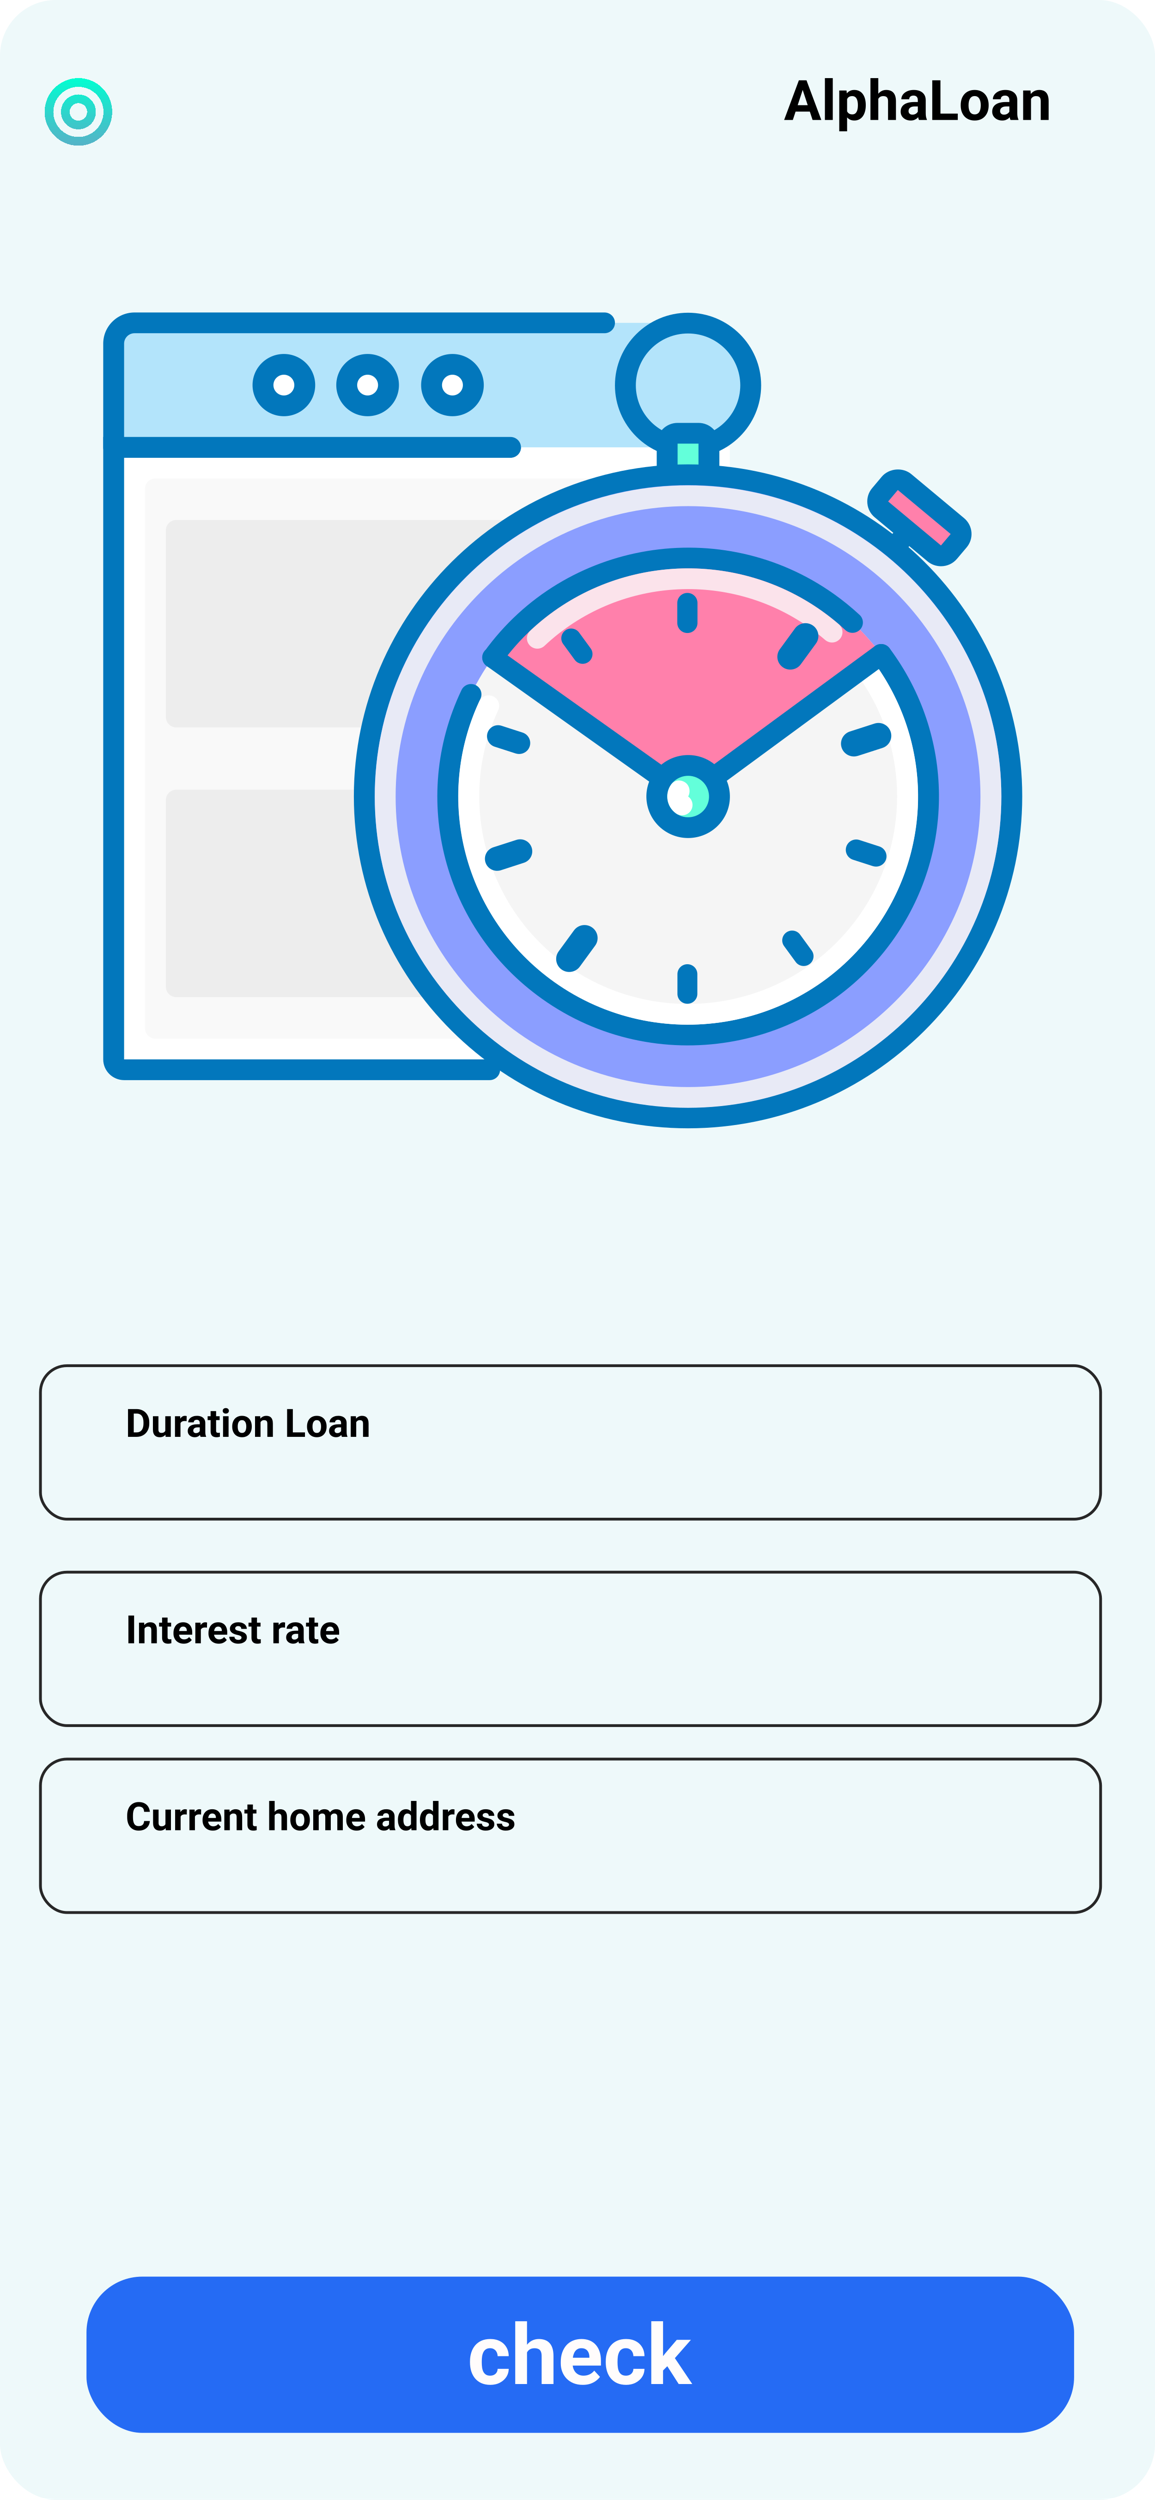 <svg width="414" height="896" viewBox="0 0 414 896" fill="none" xmlns="http://www.w3.org/2000/svg">
<rect width="414" height="896" rx="20" fill="#EEF9FA"/>
<path d="M288.051 31.213L284.184 43H281.068L286.352 28.781H288.334L288.051 31.213ZM291.264 43L287.387 31.213L287.074 28.781H289.076L294.389 43H291.264ZM291.088 37.707V40.002H283.578V37.707H291.088ZM298.5 28V43H295.678V28H298.5ZM303.637 34.465V47.062H300.824V32.434H303.432L303.637 34.465ZM310.326 37.6V37.805C310.326 38.573 310.235 39.286 310.053 39.943C309.877 40.601 309.617 41.174 309.271 41.662C308.926 42.144 308.497 42.522 307.982 42.795C307.475 43.062 306.889 43.195 306.225 43.195C305.58 43.195 305.02 43.065 304.545 42.805C304.07 42.544 303.669 42.18 303.344 41.711C303.025 41.236 302.768 40.685 302.572 40.06C302.377 39.435 302.227 38.765 302.123 38.049V37.512C302.227 36.743 302.377 36.04 302.572 35.402C302.768 34.758 303.025 34.201 303.344 33.732C303.669 33.257 304.066 32.889 304.535 32.629C305.01 32.368 305.567 32.238 306.205 32.238C306.876 32.238 307.465 32.365 307.973 32.619C308.487 32.873 308.917 33.238 309.262 33.713C309.613 34.188 309.877 34.755 310.053 35.412C310.235 36.07 310.326 36.799 310.326 37.6ZM307.504 37.805V37.6C307.504 37.15 307.465 36.737 307.387 36.359C307.315 35.975 307.198 35.64 307.035 35.353C306.879 35.067 306.671 34.846 306.41 34.69C306.156 34.527 305.847 34.445 305.482 34.445C305.098 34.445 304.77 34.507 304.496 34.631C304.229 34.755 304.011 34.934 303.842 35.168C303.673 35.402 303.546 35.682 303.461 36.008C303.376 36.333 303.324 36.701 303.305 37.111V38.469C303.337 38.95 303.428 39.383 303.578 39.768C303.728 40.145 303.959 40.445 304.271 40.666C304.584 40.887 304.994 40.998 305.502 40.998C305.873 40.998 306.186 40.917 306.439 40.754C306.693 40.585 306.898 40.353 307.055 40.06C307.217 39.768 307.331 39.429 307.396 39.045C307.468 38.661 307.504 38.247 307.504 37.805ZM314.818 28V43H312.006V28H314.818ZM314.418 37.346H313.646C313.653 36.61 313.751 35.933 313.939 35.315C314.128 34.69 314.398 34.149 314.75 33.693C315.102 33.231 315.521 32.873 316.01 32.619C316.505 32.365 317.051 32.238 317.65 32.238C318.171 32.238 318.643 32.313 319.066 32.463C319.496 32.606 319.864 32.84 320.17 33.166C320.482 33.485 320.723 33.905 320.893 34.426C321.062 34.947 321.146 35.578 321.146 36.32V43H318.314V36.301C318.314 35.832 318.246 35.464 318.109 35.197C317.979 34.924 317.787 34.732 317.533 34.621C317.286 34.504 316.98 34.445 316.615 34.445C316.212 34.445 315.867 34.52 315.58 34.67C315.3 34.82 315.076 35.028 314.906 35.295C314.737 35.555 314.613 35.861 314.535 36.213C314.457 36.565 314.418 36.942 314.418 37.346ZM328.988 40.617V35.91C328.988 35.572 328.933 35.282 328.822 35.041C328.712 34.794 328.539 34.602 328.305 34.465C328.077 34.328 327.781 34.26 327.416 34.26C327.104 34.26 326.833 34.315 326.605 34.426C326.378 34.53 326.202 34.683 326.078 34.885C325.954 35.08 325.893 35.311 325.893 35.578H323.08C323.08 35.129 323.184 34.703 323.393 34.299C323.601 33.895 323.904 33.54 324.301 33.234C324.698 32.922 325.17 32.678 325.717 32.502C326.27 32.326 326.889 32.238 327.572 32.238C328.393 32.238 329.122 32.375 329.76 32.648C330.398 32.922 330.899 33.332 331.264 33.879C331.635 34.426 331.82 35.109 331.82 35.93V40.451C331.82 41.031 331.856 41.506 331.928 41.877C331.999 42.242 332.104 42.56 332.24 42.834V43H329.398C329.262 42.714 329.158 42.355 329.086 41.926C329.021 41.49 328.988 41.053 328.988 40.617ZM329.359 36.565L329.379 38.156H327.807C327.436 38.156 327.113 38.199 326.84 38.283C326.566 38.368 326.342 38.488 326.166 38.645C325.99 38.794 325.86 38.97 325.775 39.172C325.697 39.374 325.658 39.595 325.658 39.836C325.658 40.077 325.714 40.295 325.824 40.49C325.935 40.679 326.094 40.829 326.303 40.94C326.511 41.044 326.755 41.096 327.035 41.096C327.458 41.096 327.826 41.011 328.139 40.842C328.451 40.672 328.692 40.464 328.861 40.217C329.037 39.969 329.128 39.735 329.135 39.514L329.877 40.705C329.773 40.972 329.63 41.249 329.447 41.535C329.271 41.822 329.047 42.092 328.773 42.346C328.5 42.593 328.171 42.798 327.787 42.961C327.403 43.117 326.947 43.195 326.42 43.195C325.749 43.195 325.141 43.062 324.594 42.795C324.053 42.522 323.624 42.147 323.305 41.672C322.992 41.19 322.836 40.643 322.836 40.031C322.836 39.478 322.94 38.986 323.148 38.557C323.357 38.127 323.663 37.766 324.066 37.473C324.477 37.173 324.988 36.949 325.6 36.799C326.212 36.643 326.921 36.565 327.729 36.565H329.359ZM343.305 40.715V43H336.146V40.715H343.305ZM337.094 28.781V43H334.164V28.781H337.094ZM344.359 37.824V37.619C344.359 36.844 344.47 36.132 344.691 35.48C344.913 34.823 345.235 34.253 345.658 33.772C346.081 33.29 346.602 32.915 347.221 32.648C347.839 32.375 348.549 32.238 349.35 32.238C350.15 32.238 350.863 32.375 351.488 32.648C352.113 32.915 352.637 33.29 353.061 33.772C353.49 34.253 353.816 34.823 354.037 35.48C354.258 36.132 354.369 36.844 354.369 37.619V37.824C354.369 38.592 354.258 39.305 354.037 39.963C353.816 40.614 353.49 41.184 353.061 41.672C352.637 42.154 352.117 42.528 351.498 42.795C350.88 43.062 350.17 43.195 349.369 43.195C348.568 43.195 347.855 43.062 347.23 42.795C346.612 42.528 346.088 42.154 345.658 41.672C345.235 41.184 344.913 40.614 344.691 39.963C344.47 39.305 344.359 38.592 344.359 37.824ZM347.172 37.619V37.824C347.172 38.267 347.211 38.68 347.289 39.065C347.367 39.449 347.491 39.787 347.66 40.08C347.836 40.367 348.064 40.591 348.344 40.754C348.624 40.917 348.965 40.998 349.369 40.998C349.76 40.998 350.095 40.917 350.375 40.754C350.655 40.591 350.88 40.367 351.049 40.08C351.218 39.787 351.342 39.449 351.42 39.065C351.505 38.68 351.547 38.267 351.547 37.824V37.619C351.547 37.19 351.505 36.786 351.42 36.408C351.342 36.024 351.215 35.685 351.039 35.393C350.87 35.093 350.645 34.859 350.365 34.69C350.085 34.52 349.747 34.435 349.35 34.435C348.952 34.435 348.614 34.52 348.334 34.69C348.061 34.859 347.836 35.093 347.66 35.393C347.491 35.685 347.367 36.024 347.289 36.408C347.211 36.786 347.172 37.19 347.172 37.619ZM361.801 40.617V35.91C361.801 35.572 361.745 35.282 361.635 35.041C361.524 34.794 361.352 34.602 361.117 34.465C360.889 34.328 360.593 34.26 360.229 34.26C359.916 34.26 359.646 34.315 359.418 34.426C359.19 34.53 359.014 34.683 358.891 34.885C358.767 35.08 358.705 35.311 358.705 35.578H355.893C355.893 35.129 355.997 34.703 356.205 34.299C356.413 33.895 356.716 33.54 357.113 33.234C357.51 32.922 357.982 32.678 358.529 32.502C359.083 32.326 359.701 32.238 360.385 32.238C361.205 32.238 361.934 32.375 362.572 32.648C363.21 32.922 363.712 33.332 364.076 33.879C364.447 34.426 364.633 35.109 364.633 35.93V40.451C364.633 41.031 364.669 41.506 364.74 41.877C364.812 42.242 364.916 42.56 365.053 42.834V43H362.211C362.074 42.714 361.97 42.355 361.898 41.926C361.833 41.49 361.801 41.053 361.801 40.617ZM362.172 36.565L362.191 38.156H360.619C360.248 38.156 359.926 38.199 359.652 38.283C359.379 38.368 359.154 38.488 358.979 38.645C358.803 38.794 358.673 38.97 358.588 39.172C358.51 39.374 358.471 39.595 358.471 39.836C358.471 40.077 358.526 40.295 358.637 40.49C358.747 40.679 358.907 40.829 359.115 40.94C359.324 41.044 359.568 41.096 359.848 41.096C360.271 41.096 360.639 41.011 360.951 40.842C361.264 40.672 361.505 40.464 361.674 40.217C361.85 39.969 361.941 39.735 361.947 39.514L362.689 40.705C362.585 40.972 362.442 41.249 362.26 41.535C362.084 41.822 361.859 42.092 361.586 42.346C361.312 42.593 360.984 42.798 360.6 42.961C360.215 43.117 359.76 43.195 359.232 43.195C358.562 43.195 357.953 43.062 357.406 42.795C356.866 42.522 356.436 42.147 356.117 41.672C355.805 41.19 355.648 40.643 355.648 40.031C355.648 39.478 355.753 38.986 355.961 38.557C356.169 38.127 356.475 37.766 356.879 37.473C357.289 37.173 357.8 36.949 358.412 36.799C359.024 36.643 359.734 36.565 360.541 36.565H362.172ZM369.555 34.69V43H366.742V32.434H369.379L369.555 34.69ZM369.145 37.346H368.383C368.383 36.565 368.484 35.861 368.686 35.236C368.887 34.605 369.171 34.068 369.535 33.625C369.9 33.176 370.333 32.834 370.834 32.6C371.342 32.359 371.908 32.238 372.533 32.238C373.028 32.238 373.48 32.31 373.891 32.453C374.301 32.596 374.652 32.824 374.945 33.137C375.245 33.449 375.473 33.863 375.629 34.377C375.792 34.891 375.873 35.52 375.873 36.262V43H373.041V36.252C373.041 35.783 372.976 35.419 372.846 35.158C372.715 34.898 372.523 34.715 372.27 34.611C372.022 34.501 371.716 34.445 371.352 34.445C370.974 34.445 370.645 34.52 370.365 34.67C370.092 34.82 369.864 35.028 369.682 35.295C369.506 35.555 369.372 35.861 369.281 36.213C369.19 36.565 369.145 36.942 369.145 37.346Z" fill="black"/>
<g filter="url(#filter0_d_29_1297)">
<path d="M28.109 24C21.421 24 16 29.421 16 36.109C16 42.797 21.421 48.219 28.109 48.219C34.797 48.219 40.219 42.797 40.219 36.109C40.219 29.421 34.797 24 28.109 24ZM28.109 45.094C23.144 45.094 19.125 41.076 19.125 36.109C19.125 31.144 23.143 27.125 28.109 27.125C33.075 27.125 37.094 31.143 37.094 36.109C37.094 41.075 33.076 45.094 28.109 45.094ZM28.109 29.859C24.658 29.859 21.859 32.658 21.859 36.109C21.859 39.561 24.658 42.359 28.109 42.359C31.561 42.359 34.359 39.561 34.359 36.109C34.359 32.658 31.561 29.859 28.109 29.859ZM28.109 39.234C26.386 39.234 24.984 37.833 24.984 36.109C24.984 34.386 26.386 32.984 28.109 32.984C29.832 32.984 31.234 34.386 31.234 36.109C31.234 37.833 29.832 39.234 28.109 39.234Z" fill="url(#paint0_linear_29_1297)" shape-rendering="crispEdges"/>
</g>
<rect x="31" y="816" width="354" height="56" rx="20" fill="#256BF4"/>
<path d="M175.688 851.497C176.206 851.497 176.665 851.399 177.065 851.204C177.466 850.999 177.778 850.716 178.003 850.354C178.237 849.983 178.359 849.549 178.369 849.051H182.339C182.329 850.164 182.031 851.155 181.445 852.024C180.859 852.884 180.073 853.562 179.087 854.061C178.101 854.549 176.997 854.793 175.776 854.793C174.546 854.793 173.472 854.588 172.554 854.178C171.646 853.768 170.889 853.201 170.283 852.479C169.678 851.746 169.224 850.896 168.921 849.93C168.618 848.953 168.467 847.908 168.467 846.795V846.37C168.467 845.247 168.618 844.202 168.921 843.235C169.224 842.259 169.678 841.409 170.283 840.687C170.889 839.954 171.646 839.383 172.554 838.973C173.462 838.562 174.526 838.357 175.747 838.357C177.046 838.357 178.184 838.606 179.16 839.104C180.146 839.603 180.918 840.315 181.475 841.243C182.041 842.161 182.329 843.25 182.339 844.51H178.369C178.359 843.982 178.247 843.504 178.032 843.074C177.827 842.645 177.524 842.303 177.124 842.049C176.733 841.785 176.25 841.653 175.674 841.653C175.059 841.653 174.556 841.785 174.165 842.049C173.774 842.303 173.472 842.654 173.257 843.104C173.042 843.543 172.891 844.046 172.803 844.612C172.725 845.169 172.686 845.755 172.686 846.37V846.795C172.686 847.41 172.725 848.001 172.803 848.567C172.881 849.134 173.027 849.637 173.242 850.076C173.467 850.516 173.774 850.862 174.165 851.116C174.556 851.37 175.063 851.497 175.688 851.497ZM188.901 832V854.5H184.683V832H188.901ZM188.301 846.019H187.144C187.153 844.915 187.3 843.899 187.583 842.972C187.866 842.034 188.271 841.224 188.799 840.54C189.326 839.847 189.956 839.31 190.688 838.929C191.431 838.548 192.251 838.357 193.149 838.357C193.931 838.357 194.639 838.47 195.273 838.694C195.918 838.909 196.47 839.261 196.929 839.749C197.397 840.228 197.759 840.857 198.013 841.639C198.267 842.42 198.394 843.367 198.394 844.48V854.5H194.146V844.451C194.146 843.748 194.043 843.196 193.838 842.796C193.643 842.386 193.354 842.098 192.974 841.932C192.603 841.756 192.144 841.668 191.597 841.668C190.991 841.668 190.474 841.78 190.044 842.005C189.624 842.229 189.287 842.542 189.033 842.942C188.779 843.333 188.594 843.792 188.477 844.319C188.359 844.847 188.301 845.413 188.301 846.019ZM208.896 854.793C207.666 854.793 206.562 854.598 205.586 854.207C204.609 853.807 203.779 853.255 203.096 852.552C202.422 851.849 201.904 851.033 201.543 850.105C201.182 849.168 201.001 848.172 201.001 847.117V846.531C201.001 845.33 201.172 844.231 201.514 843.235C201.855 842.239 202.344 841.375 202.979 840.643C203.623 839.91 204.404 839.349 205.322 838.958C206.24 838.558 207.275 838.357 208.428 838.357C209.551 838.357 210.547 838.543 211.416 838.914C212.285 839.285 213.013 839.812 213.599 840.496C214.194 841.18 214.644 842 214.946 842.957C215.249 843.904 215.4 844.959 215.4 846.121V847.879H202.803V845.066H211.255V844.744C211.255 844.158 211.147 843.636 210.933 843.177C210.728 842.708 210.415 842.337 209.995 842.063C209.575 841.79 209.038 841.653 208.384 841.653C207.827 841.653 207.349 841.775 206.948 842.02C206.548 842.264 206.221 842.605 205.967 843.045C205.723 843.484 205.537 844.002 205.41 844.598C205.293 845.184 205.234 845.828 205.234 846.531V847.117C205.234 847.752 205.322 848.338 205.498 848.875C205.684 849.412 205.942 849.876 206.274 850.267C206.616 850.657 207.026 850.96 207.505 851.175C207.993 851.39 208.545 851.497 209.16 851.497C209.922 851.497 210.63 851.351 211.284 851.058C211.948 850.755 212.52 850.301 212.998 849.695L215.049 851.922C214.717 852.4 214.263 852.859 213.687 853.299C213.12 853.738 212.437 854.1 211.636 854.383C210.835 854.656 209.922 854.793 208.896 854.793ZM224.351 851.497C224.868 851.497 225.327 851.399 225.728 851.204C226.128 850.999 226.44 850.716 226.665 850.354C226.899 849.983 227.021 849.549 227.031 849.051H231.001C230.991 850.164 230.693 851.155 230.107 852.024C229.521 852.884 228.735 853.562 227.749 854.061C226.763 854.549 225.659 854.793 224.438 854.793C223.208 854.793 222.134 854.588 221.216 854.178C220.308 853.768 219.551 853.201 218.945 852.479C218.34 851.746 217.886 850.896 217.583 849.93C217.28 848.953 217.129 847.908 217.129 846.795V846.37C217.129 845.247 217.28 844.202 217.583 843.235C217.886 842.259 218.34 841.409 218.945 840.687C219.551 839.954 220.308 839.383 221.216 838.973C222.124 838.562 223.188 838.357 224.409 838.357C225.708 838.357 226.846 838.606 227.822 839.104C228.809 839.603 229.58 840.315 230.137 841.243C230.703 842.161 230.991 843.25 231.001 844.51H227.031C227.021 843.982 226.909 843.504 226.694 843.074C226.489 842.645 226.187 842.303 225.786 842.049C225.396 841.785 224.912 841.653 224.336 841.653C223.721 841.653 223.218 841.785 222.827 842.049C222.437 842.303 222.134 842.654 221.919 843.104C221.704 843.543 221.553 844.046 221.465 844.612C221.387 845.169 221.348 845.755 221.348 846.37V846.795C221.348 847.41 221.387 848.001 221.465 848.567C221.543 849.134 221.689 849.637 221.904 850.076C222.129 850.516 222.437 850.862 222.827 851.116C223.218 851.37 223.726 851.497 224.351 851.497ZM237.666 831.985V854.5H233.447V831.985H237.666ZM247.656 838.65L240.771 846.502L237.08 850.237L235.542 847.19L238.472 843.47L242.588 838.65H247.656ZM243.276 854.5L238.589 847.176L241.504 844.627L248.14 854.5H243.276Z" fill="#FFFCFC"/>
<rect x="14.5" y="489.5" width="380" height="55" rx="9.5" stroke="#272727"/>
<rect x="14.5" y="630.5" width="380" height="55" rx="9.5" stroke="#272727"/>
<rect x="14.5" y="563.5" width="380" height="55" rx="9.5" stroke="#272727"/>
<path d="M48.944 515H46.777L46.791 513.4H48.944C49.482 513.4 49.935 513.28 50.305 513.038C50.674 512.792 50.952 512.434 51.139 511.965C51.33 511.495 51.426 510.928 51.426 510.263V509.777C51.426 509.267 51.371 508.818 51.262 508.431C51.157 508.043 51 507.717 50.79 507.453C50.58 507.189 50.323 506.991 50.018 506.858C49.712 506.722 49.361 506.653 48.965 506.653H46.736V505.047H48.965C49.63 505.047 50.239 505.161 50.79 505.389C51.346 505.612 51.827 505.933 52.232 506.353C52.638 506.772 52.95 507.273 53.169 507.856C53.392 508.435 53.504 509.08 53.504 509.791V510.263C53.504 510.969 53.392 511.614 53.169 512.197C52.95 512.781 52.638 513.282 52.232 513.701C51.831 514.116 51.351 514.437 50.79 514.665C50.234 514.888 49.619 515 48.944 515ZM47.94 505.047V515H45.889V505.047H47.94ZM59.246 513.229V507.604H61.215V515H59.362L59.246 513.229ZM59.465 511.712L60.046 511.698C60.046 512.19 59.989 512.648 59.875 513.072C59.761 513.492 59.59 513.856 59.362 514.166C59.134 514.471 58.847 514.711 58.501 514.884C58.155 515.052 57.747 515.137 57.277 515.137C56.917 515.137 56.585 515.087 56.279 514.986C55.978 514.882 55.719 514.72 55.5 514.501C55.286 514.278 55.117 513.993 54.994 513.646C54.876 513.296 54.816 512.874 54.816 512.382V507.604H56.785V512.396C56.785 512.614 56.81 512.799 56.86 512.949C56.915 513.1 56.99 513.223 57.086 513.318C57.182 513.414 57.293 513.482 57.421 513.523C57.553 513.564 57.699 513.585 57.858 513.585C58.264 513.585 58.583 513.503 58.815 513.339C59.052 513.175 59.219 512.951 59.315 512.669C59.415 512.382 59.465 512.063 59.465 511.712ZM64.688 509.217V515H62.719V507.604H64.571L64.688 509.217ZM66.916 507.556L66.882 509.381C66.786 509.367 66.67 509.356 66.533 509.347C66.401 509.333 66.28 509.326 66.171 509.326C65.893 509.326 65.651 509.363 65.446 509.436C65.246 509.504 65.077 509.606 64.94 509.743C64.808 509.88 64.708 510.046 64.64 510.242C64.576 510.438 64.539 510.661 64.53 510.912L64.134 510.789C64.134 510.311 64.182 509.871 64.277 509.47C64.373 509.064 64.512 508.711 64.694 508.41C64.881 508.109 65.109 507.877 65.378 507.713C65.647 507.549 65.954 507.467 66.301 507.467C66.41 507.467 66.522 507.476 66.636 507.494C66.75 507.508 66.843 507.528 66.916 507.556ZM71.606 513.332V510.037C71.606 509.8 71.567 509.597 71.489 509.429C71.412 509.256 71.291 509.121 71.127 509.025C70.967 508.93 70.76 508.882 70.505 508.882C70.286 508.882 70.097 508.921 69.938 508.998C69.778 509.071 69.655 509.178 69.568 509.319C69.482 509.456 69.439 509.618 69.439 509.805H67.47C67.47 509.49 67.543 509.192 67.689 508.909C67.834 508.627 68.046 508.378 68.324 508.164C68.602 507.945 68.933 507.774 69.315 507.651C69.703 507.528 70.136 507.467 70.614 507.467C71.189 507.467 71.699 507.562 72.145 507.754C72.592 507.945 72.943 508.232 73.198 508.615C73.458 508.998 73.588 509.477 73.588 510.051V513.216C73.588 513.621 73.613 513.954 73.663 514.214C73.713 514.469 73.786 514.692 73.882 514.884V515H71.893C71.797 514.799 71.724 514.549 71.674 514.248C71.628 513.943 71.606 513.637 71.606 513.332ZM71.865 510.495L71.879 511.609H70.778C70.519 511.609 70.293 511.639 70.102 511.698C69.91 511.757 69.753 511.842 69.63 511.951C69.507 512.056 69.416 512.179 69.356 512.32C69.302 512.462 69.274 512.617 69.274 512.785C69.274 512.954 69.313 513.106 69.391 513.243C69.468 513.375 69.58 513.48 69.726 513.558C69.871 513.631 70.042 513.667 70.238 513.667C70.534 513.667 70.792 513.608 71.011 513.489C71.23 513.371 71.398 513.225 71.517 513.052C71.64 512.879 71.704 512.715 71.708 512.56L72.228 513.394C72.155 513.58 72.054 513.774 71.927 513.975C71.804 514.175 71.647 514.364 71.455 514.542C71.264 514.715 71.034 514.859 70.765 514.973C70.496 515.082 70.177 515.137 69.808 515.137C69.338 515.137 68.912 515.043 68.529 514.856C68.151 514.665 67.85 514.403 67.627 514.07C67.408 513.733 67.299 513.35 67.299 512.922C67.299 512.535 67.372 512.19 67.518 511.89C67.663 511.589 67.878 511.336 68.16 511.131C68.447 510.921 68.805 510.764 69.233 510.659C69.662 510.55 70.159 510.495 70.724 510.495H71.865ZM78.728 507.604V508.998H74.422V507.604H78.728ZM75.488 505.778H77.457V512.771C77.457 512.986 77.484 513.15 77.539 513.264C77.598 513.378 77.685 513.457 77.799 513.503C77.913 513.544 78.056 513.564 78.23 513.564C78.353 513.564 78.462 513.56 78.558 513.551C78.658 513.537 78.742 513.523 78.811 513.51L78.817 514.959C78.649 515.014 78.466 515.057 78.27 515.089C78.075 515.121 77.858 515.137 77.621 515.137C77.188 515.137 76.81 515.066 76.486 514.925C76.167 514.779 75.921 514.547 75.748 514.228C75.575 513.909 75.488 513.489 75.488 512.97V505.778ZM81.928 507.604V515H79.952V507.604H81.928ZM79.829 505.676C79.829 505.389 79.929 505.152 80.13 504.965C80.33 504.778 80.599 504.685 80.936 504.685C81.269 504.685 81.536 504.778 81.736 504.965C81.941 505.152 82.044 505.389 82.044 505.676C82.044 505.963 81.941 506.2 81.736 506.387C81.536 506.574 81.269 506.667 80.936 506.667C80.599 506.667 80.33 506.574 80.13 506.387C79.929 506.2 79.829 505.963 79.829 505.676ZM83.24 511.377V511.233C83.24 510.691 83.318 510.192 83.473 509.736C83.628 509.276 83.853 508.877 84.149 508.54C84.446 508.203 84.81 507.941 85.243 507.754C85.676 507.562 86.173 507.467 86.733 507.467C87.294 507.467 87.793 507.562 88.231 507.754C88.668 507.941 89.035 508.203 89.331 508.54C89.632 508.877 89.86 509.276 90.015 509.736C90.17 510.192 90.247 510.691 90.247 511.233V511.377C90.247 511.915 90.17 512.414 90.015 512.874C89.86 513.33 89.632 513.729 89.331 514.07C89.035 514.408 88.67 514.67 88.237 514.856C87.804 515.043 87.308 515.137 86.747 515.137C86.186 515.137 85.688 515.043 85.25 514.856C84.817 514.67 84.45 514.408 84.149 514.07C83.853 513.729 83.628 513.33 83.473 512.874C83.318 512.414 83.24 511.915 83.24 511.377ZM85.209 511.233V511.377C85.209 511.687 85.236 511.976 85.291 512.245C85.346 512.514 85.432 512.751 85.551 512.956C85.674 513.157 85.833 513.314 86.029 513.428C86.225 513.542 86.465 513.599 86.747 513.599C87.02 513.599 87.255 513.542 87.451 513.428C87.647 513.314 87.804 513.157 87.923 512.956C88.041 512.751 88.128 512.514 88.183 512.245C88.242 511.976 88.272 511.687 88.272 511.377V511.233C88.272 510.933 88.242 510.65 88.183 510.386C88.128 510.117 88.039 509.88 87.916 509.675C87.797 509.465 87.64 509.301 87.444 509.183C87.248 509.064 87.011 509.005 86.733 509.005C86.455 509.005 86.218 509.064 86.022 509.183C85.831 509.301 85.674 509.465 85.551 509.675C85.432 509.88 85.346 510.117 85.291 510.386C85.236 510.65 85.209 510.933 85.209 511.233ZM93.385 509.183V515H91.416V507.604H93.262L93.385 509.183ZM93.098 511.042H92.564C92.564 510.495 92.635 510.003 92.776 509.565C92.918 509.123 93.116 508.747 93.371 508.438C93.626 508.123 93.929 507.884 94.28 507.72C94.636 507.551 95.032 507.467 95.47 507.467C95.816 507.467 96.133 507.517 96.42 507.617C96.707 507.717 96.953 507.877 97.158 508.096C97.368 508.314 97.527 508.604 97.637 508.964C97.751 509.324 97.808 509.764 97.808 510.283V515H95.825V510.276C95.825 509.948 95.78 509.693 95.689 509.511C95.597 509.328 95.463 509.201 95.285 509.128C95.112 509.05 94.898 509.012 94.643 509.012C94.378 509.012 94.148 509.064 93.952 509.169C93.761 509.274 93.601 509.42 93.474 509.606C93.351 509.789 93.257 510.003 93.193 510.249C93.13 510.495 93.098 510.759 93.098 511.042ZM109.312 513.4V515H104.302V513.4H109.312ZM104.965 505.047V515H102.914V505.047H104.965ZM110.051 511.377V511.233C110.051 510.691 110.128 510.192 110.283 509.736C110.438 509.276 110.664 508.877 110.96 508.54C111.256 508.203 111.621 507.941 112.054 507.754C112.487 507.562 112.983 507.467 113.544 507.467C114.104 507.467 114.604 507.562 115.041 507.754C115.479 507.941 115.845 508.203 116.142 508.54C116.442 508.877 116.67 509.276 116.825 509.736C116.98 510.192 117.058 510.691 117.058 511.233V511.377C117.058 511.915 116.98 512.414 116.825 512.874C116.67 513.33 116.442 513.729 116.142 514.07C115.845 514.408 115.481 514.67 115.048 514.856C114.615 515.043 114.118 515.137 113.558 515.137C112.997 515.137 112.498 515.043 112.061 514.856C111.628 514.67 111.261 514.408 110.96 514.07C110.664 513.729 110.438 513.33 110.283 512.874C110.128 512.414 110.051 511.915 110.051 511.377ZM112.02 511.233V511.377C112.02 511.687 112.047 511.976 112.102 512.245C112.156 512.514 112.243 512.751 112.361 512.956C112.484 513.157 112.644 513.314 112.84 513.428C113.036 513.542 113.275 513.599 113.558 513.599C113.831 513.599 114.066 513.542 114.262 513.428C114.458 513.314 114.615 513.157 114.733 512.956C114.852 512.751 114.938 512.514 114.993 512.245C115.052 511.976 115.082 511.687 115.082 511.377V511.233C115.082 510.933 115.052 510.65 114.993 510.386C114.938 510.117 114.85 509.88 114.727 509.675C114.608 509.465 114.451 509.301 114.255 509.183C114.059 509.064 113.822 509.005 113.544 509.005C113.266 509.005 113.029 509.064 112.833 509.183C112.642 509.301 112.484 509.465 112.361 509.675C112.243 509.88 112.156 510.117 112.102 510.386C112.047 510.65 112.02 510.933 112.02 511.233ZM122.26 513.332V510.037C122.26 509.8 122.221 509.597 122.144 509.429C122.066 509.256 121.945 509.121 121.781 509.025C121.622 508.93 121.414 508.882 121.159 508.882C120.94 508.882 120.751 508.921 120.592 508.998C120.432 509.071 120.309 509.178 120.223 509.319C120.136 509.456 120.093 509.618 120.093 509.805H118.124C118.124 509.49 118.197 509.192 118.343 508.909C118.489 508.627 118.701 508.378 118.979 508.164C119.257 507.945 119.587 507.774 119.97 507.651C120.357 507.528 120.79 507.467 121.269 507.467C121.843 507.467 122.353 507.562 122.8 507.754C123.246 507.945 123.597 508.232 123.853 508.615C124.112 508.998 124.242 509.477 124.242 510.051V513.216C124.242 513.621 124.267 513.954 124.317 514.214C124.368 514.469 124.44 514.692 124.536 514.884V515H122.547C122.451 514.799 122.378 514.549 122.328 514.248C122.283 513.943 122.26 513.637 122.26 513.332ZM122.52 510.495L122.533 511.609H121.433C121.173 511.609 120.947 511.639 120.756 511.698C120.564 511.757 120.407 511.842 120.284 511.951C120.161 512.056 120.07 512.179 120.011 512.32C119.956 512.462 119.929 512.617 119.929 512.785C119.929 512.954 119.967 513.106 120.045 513.243C120.122 513.375 120.234 513.48 120.38 513.558C120.526 513.631 120.697 513.667 120.893 513.667C121.189 513.667 121.446 513.608 121.665 513.489C121.884 513.371 122.052 513.225 122.171 513.052C122.294 512.879 122.358 512.715 122.362 512.56L122.882 513.394C122.809 513.58 122.709 513.774 122.581 513.975C122.458 514.175 122.301 514.364 122.109 514.542C121.918 514.715 121.688 514.859 121.419 514.973C121.15 515.082 120.831 515.137 120.462 515.137C119.993 515.137 119.566 515.043 119.184 514.856C118.805 514.665 118.505 514.403 118.281 514.07C118.062 513.733 117.953 513.35 117.953 512.922C117.953 512.535 118.026 512.19 118.172 511.89C118.318 511.589 118.532 511.336 118.814 511.131C119.102 510.921 119.459 510.764 119.888 510.659C120.316 510.55 120.813 510.495 121.378 510.495H122.52ZM127.688 509.183V515H125.719V507.604H127.564L127.688 509.183ZM127.4 511.042H126.867C126.867 510.495 126.938 510.003 127.079 509.565C127.22 509.123 127.419 508.747 127.674 508.438C127.929 508.123 128.232 507.884 128.583 507.72C128.938 507.551 129.335 507.467 129.772 507.467C130.119 507.467 130.436 507.517 130.723 507.617C131.01 507.717 131.256 507.877 131.461 508.096C131.671 508.314 131.83 508.604 131.939 508.964C132.053 509.324 132.11 509.764 132.11 510.283V515H130.128V510.276C130.128 509.948 130.082 509.693 129.991 509.511C129.9 509.328 129.766 509.201 129.588 509.128C129.415 509.05 129.201 509.012 128.945 509.012C128.681 509.012 128.451 509.064 128.255 509.169C128.063 509.274 127.904 509.42 127.776 509.606C127.653 509.789 127.56 510.003 127.496 510.249C127.432 510.495 127.4 510.759 127.4 511.042Z" fill="black"/>
<path d="M51.658 652.698H53.702C53.661 653.368 53.477 653.963 53.148 654.482C52.825 655.002 52.371 655.408 51.788 655.699C51.209 655.991 50.512 656.137 49.696 656.137C49.058 656.137 48.486 656.027 47.98 655.809C47.475 655.585 47.042 655.266 46.682 654.852C46.326 654.437 46.055 653.936 45.868 653.348C45.681 652.76 45.588 652.101 45.588 651.372V650.682C45.588 649.952 45.684 649.294 45.875 648.706C46.071 648.114 46.349 647.61 46.709 647.195C47.074 646.781 47.509 646.462 48.015 646.238C48.52 646.015 49.086 645.903 49.71 645.903C50.539 645.903 51.239 646.054 51.809 646.354C52.383 646.655 52.827 647.07 53.142 647.599C53.461 648.127 53.652 648.729 53.716 649.403H51.665C51.642 649.002 51.562 648.663 51.426 648.385C51.289 648.102 51.082 647.89 50.804 647.749C50.53 647.603 50.166 647.53 49.71 647.53C49.368 647.53 49.07 647.594 48.815 647.722C48.559 647.849 48.345 648.043 48.172 648.303C47.999 648.562 47.869 648.891 47.782 649.287C47.7 649.679 47.659 650.139 47.659 650.668V651.372C47.659 651.887 47.698 652.34 47.775 652.732C47.853 653.12 47.971 653.448 48.131 653.717C48.295 653.981 48.505 654.182 48.76 654.318C49.02 654.451 49.332 654.517 49.696 654.517C50.125 654.517 50.478 654.448 50.756 654.312C51.034 654.175 51.246 653.972 51.392 653.703C51.542 653.434 51.631 653.099 51.658 652.698ZM59.301 654.229V648.604H61.27V656H59.417L59.301 654.229ZM59.52 652.712L60.101 652.698C60.101 653.19 60.044 653.648 59.93 654.072C59.816 654.492 59.645 654.856 59.417 655.166C59.189 655.471 58.902 655.711 58.556 655.884C58.209 656.052 57.801 656.137 57.332 656.137C56.972 656.137 56.639 656.087 56.334 655.986C56.033 655.882 55.773 655.72 55.555 655.501C55.34 655.278 55.172 654.993 55.049 654.646C54.93 654.296 54.871 653.874 54.871 653.382V648.604H56.84V653.396C56.84 653.614 56.865 653.799 56.915 653.949C56.97 654.1 57.045 654.223 57.141 654.318C57.236 654.414 57.348 654.482 57.476 654.523C57.608 654.564 57.754 654.585 57.913 654.585C58.319 654.585 58.638 654.503 58.87 654.339C59.107 654.175 59.273 653.951 59.369 653.669C59.469 653.382 59.52 653.063 59.52 652.712ZM64.742 650.217V656H62.773V648.604H64.626L64.742 650.217ZM66.971 648.556L66.936 650.381C66.841 650.367 66.725 650.356 66.588 650.347C66.456 650.333 66.335 650.326 66.226 650.326C65.948 650.326 65.706 650.363 65.501 650.436C65.3 650.504 65.132 650.606 64.995 650.743C64.863 650.88 64.763 651.046 64.694 651.242C64.63 651.438 64.594 651.661 64.585 651.912L64.189 651.789C64.189 651.311 64.236 650.871 64.332 650.47C64.428 650.064 64.567 649.711 64.749 649.41C64.936 649.109 65.164 648.877 65.433 648.713C65.701 648.549 66.009 648.467 66.356 648.467C66.465 648.467 66.576 648.476 66.69 648.494C66.804 648.508 66.898 648.528 66.971 648.556ZM69.869 650.217V656H67.9V648.604H69.753L69.869 650.217ZM72.098 648.556L72.064 650.381C71.968 650.367 71.852 650.356 71.715 650.347C71.583 650.333 71.462 650.326 71.353 650.326C71.075 650.326 70.833 650.363 70.628 650.436C70.427 650.504 70.259 650.606 70.122 650.743C69.99 650.88 69.89 651.046 69.821 651.242C69.757 651.438 69.721 651.661 69.712 651.912L69.315 651.789C69.315 651.311 69.363 650.871 69.459 650.47C69.555 650.064 69.694 649.711 69.876 649.41C70.063 649.109 70.291 648.877 70.56 648.713C70.829 648.549 71.136 648.467 71.482 648.467C71.592 648.467 71.704 648.476 71.817 648.494C71.931 648.508 72.025 648.528 72.098 648.556ZM76.295 656.137C75.721 656.137 75.206 656.046 74.75 655.863C74.294 655.676 73.907 655.419 73.588 655.091C73.273 654.763 73.032 654.382 72.863 653.949C72.695 653.512 72.61 653.047 72.61 652.555V652.281C72.61 651.721 72.69 651.208 72.85 650.743C73.009 650.278 73.237 649.875 73.533 649.533C73.834 649.191 74.199 648.929 74.627 648.747C75.055 648.56 75.538 648.467 76.076 648.467C76.6 648.467 77.065 648.553 77.471 648.727C77.876 648.9 78.216 649.146 78.489 649.465C78.767 649.784 78.977 650.167 79.118 650.613C79.259 651.055 79.33 651.548 79.33 652.09V652.91H73.451V651.598H77.395V651.447C77.395 651.174 77.345 650.93 77.245 650.716C77.149 650.497 77.004 650.324 76.808 650.196C76.612 650.069 76.361 650.005 76.056 650.005C75.796 650.005 75.573 650.062 75.386 650.176C75.199 650.29 75.046 650.449 74.928 650.654C74.814 650.859 74.727 651.101 74.668 651.379C74.613 651.652 74.586 651.953 74.586 652.281V652.555C74.586 652.851 74.627 653.124 74.709 653.375C74.796 653.626 74.916 653.842 75.071 654.024C75.231 654.207 75.422 654.348 75.645 654.448C75.873 654.549 76.131 654.599 76.418 654.599C76.773 654.599 77.104 654.53 77.409 654.394C77.719 654.252 77.986 654.04 78.209 653.758L79.166 654.797C79.011 655.02 78.799 655.234 78.53 655.439C78.266 655.645 77.947 655.813 77.573 655.945C77.2 656.073 76.773 656.137 76.295 656.137ZM82.379 650.183V656H80.41V648.604H82.256L82.379 650.183ZM82.092 652.042H81.559C81.559 651.495 81.629 651.003 81.77 650.565C81.912 650.123 82.11 649.747 82.365 649.438C82.62 649.123 82.924 648.884 83.274 648.72C83.63 648.551 84.026 648.467 84.464 648.467C84.81 648.467 85.127 648.517 85.414 648.617C85.701 648.717 85.947 648.877 86.152 649.096C86.362 649.314 86.522 649.604 86.631 649.964C86.745 650.324 86.802 650.764 86.802 651.283V656H84.819V651.276C84.819 650.948 84.774 650.693 84.683 650.511C84.591 650.328 84.457 650.201 84.279 650.128C84.106 650.05 83.892 650.012 83.637 650.012C83.372 650.012 83.142 650.064 82.946 650.169C82.755 650.274 82.595 650.42 82.468 650.606C82.345 650.789 82.251 651.003 82.188 651.249C82.124 651.495 82.092 651.759 82.092 652.042ZM91.922 648.604V649.998H87.615V648.604H91.922ZM88.682 646.778H90.65V653.771C90.65 653.986 90.678 654.15 90.732 654.264C90.792 654.378 90.878 654.457 90.992 654.503C91.106 654.544 91.25 654.564 91.423 654.564C91.546 654.564 91.655 654.56 91.751 654.551C91.851 654.537 91.936 654.523 92.004 654.51L92.011 655.959C91.842 656.014 91.66 656.057 91.464 656.089C91.268 656.121 91.051 656.137 90.814 656.137C90.382 656.137 90.003 656.066 89.68 655.925C89.361 655.779 89.115 655.547 88.941 655.228C88.768 654.909 88.682 654.489 88.682 653.97V646.778ZM98.45 645.5V656H96.481V645.5H98.45ZM98.17 652.042H97.63C97.634 651.527 97.703 651.053 97.835 650.62C97.967 650.183 98.156 649.804 98.402 649.485C98.648 649.162 98.942 648.911 99.284 648.733C99.63 648.556 100.013 648.467 100.433 648.467C100.797 648.467 101.128 648.519 101.424 648.624C101.725 648.724 101.982 648.888 102.196 649.116C102.415 649.34 102.584 649.633 102.702 649.998C102.821 650.363 102.88 650.805 102.88 651.324V656H100.897V651.311C100.897 650.982 100.85 650.725 100.754 650.538C100.663 650.347 100.528 650.212 100.351 650.135C100.177 650.053 99.963 650.012 99.708 650.012C99.425 650.012 99.184 650.064 98.983 650.169C98.787 650.274 98.63 650.42 98.512 650.606C98.393 650.789 98.307 651.003 98.252 651.249C98.197 651.495 98.17 651.759 98.17 652.042ZM104.062 652.377V652.233C104.062 651.691 104.14 651.192 104.295 650.736C104.45 650.276 104.675 649.877 104.972 649.54C105.268 649.203 105.632 648.941 106.065 648.754C106.498 648.562 106.995 648.467 107.556 648.467C108.116 648.467 108.615 648.562 109.053 648.754C109.49 648.941 109.857 649.203 110.153 649.54C110.454 649.877 110.682 650.276 110.837 650.736C110.992 651.192 111.069 651.691 111.069 652.233V652.377C111.069 652.915 110.992 653.414 110.837 653.874C110.682 654.33 110.454 654.729 110.153 655.07C109.857 655.408 109.493 655.67 109.06 655.856C108.627 656.043 108.13 656.137 107.569 656.137C107.009 656.137 106.51 656.043 106.072 655.856C105.639 655.67 105.272 655.408 104.972 655.07C104.675 654.729 104.45 654.33 104.295 653.874C104.14 653.414 104.062 652.915 104.062 652.377ZM106.031 652.233V652.377C106.031 652.687 106.059 652.976 106.113 653.245C106.168 653.514 106.255 653.751 106.373 653.956C106.496 654.157 106.656 654.314 106.852 654.428C107.048 654.542 107.287 654.599 107.569 654.599C107.843 654.599 108.077 654.542 108.273 654.428C108.469 654.314 108.627 654.157 108.745 653.956C108.864 653.751 108.95 653.514 109.005 653.245C109.064 652.976 109.094 652.687 109.094 652.377V652.233C109.094 651.933 109.064 651.65 109.005 651.386C108.95 651.117 108.861 650.88 108.738 650.675C108.62 650.465 108.463 650.301 108.267 650.183C108.071 650.064 107.834 650.005 107.556 650.005C107.278 650.005 107.041 650.064 106.845 650.183C106.653 650.301 106.496 650.465 106.373 650.675C106.255 650.88 106.168 651.117 106.113 651.386C106.059 651.65 106.031 651.933 106.031 652.233ZM114.248 650.135V656H112.272V648.604H114.125L114.248 650.135ZM113.975 652.042H113.428C113.428 651.527 113.489 651.053 113.612 650.62C113.74 650.183 113.924 649.804 114.166 649.485C114.412 649.162 114.715 648.911 115.075 648.733C115.435 648.556 115.852 648.467 116.326 648.467C116.654 648.467 116.955 648.517 117.229 648.617C117.502 648.713 117.737 648.866 117.933 649.075C118.133 649.28 118.288 649.549 118.397 649.882C118.507 650.21 118.562 650.604 118.562 651.064V656H116.593V651.283C116.593 650.946 116.547 650.686 116.456 650.504C116.365 650.322 116.235 650.194 116.066 650.121C115.902 650.048 115.704 650.012 115.472 650.012C115.216 650.012 114.993 650.064 114.802 650.169C114.615 650.274 114.46 650.42 114.337 650.606C114.214 650.789 114.123 651.003 114.063 651.249C114.004 651.495 113.975 651.759 113.975 652.042ZM118.377 651.816L117.673 651.905C117.673 651.422 117.732 650.973 117.851 650.559C117.974 650.144 118.154 649.779 118.391 649.465C118.632 649.15 118.931 648.907 119.286 648.733C119.642 648.556 120.052 648.467 120.517 648.467C120.872 648.467 121.196 648.519 121.487 648.624C121.779 648.724 122.027 648.886 122.232 649.109C122.442 649.328 122.602 649.615 122.711 649.971C122.825 650.326 122.882 650.761 122.882 651.276V656H120.906V651.276C120.906 650.935 120.861 650.675 120.77 650.497C120.683 650.315 120.555 650.189 120.387 650.121C120.223 650.048 120.027 650.012 119.799 650.012C119.562 650.012 119.354 650.06 119.177 650.155C118.999 650.246 118.851 650.374 118.732 650.538C118.614 650.702 118.525 650.894 118.466 651.112C118.407 651.326 118.377 651.561 118.377 651.816ZM127.811 656.137C127.236 656.137 126.721 656.046 126.266 655.863C125.81 655.676 125.423 655.419 125.104 655.091C124.789 654.763 124.548 654.382 124.379 653.949C124.21 653.512 124.126 653.047 124.126 652.555V652.281C124.126 651.721 124.206 651.208 124.365 650.743C124.525 650.278 124.753 649.875 125.049 649.533C125.35 649.191 125.714 648.929 126.143 648.747C126.571 648.56 127.054 648.467 127.592 648.467C128.116 648.467 128.581 648.553 128.986 648.727C129.392 648.9 129.731 649.146 130.005 649.465C130.283 649.784 130.493 650.167 130.634 650.613C130.775 651.055 130.846 651.548 130.846 652.09V652.91H124.967V651.598H128.911V651.447C128.911 651.174 128.861 650.93 128.761 650.716C128.665 650.497 128.519 650.324 128.323 650.196C128.127 650.069 127.877 650.005 127.571 650.005C127.312 650.005 127.088 650.062 126.901 650.176C126.715 650.29 126.562 650.449 126.443 650.654C126.329 650.859 126.243 651.101 126.184 651.379C126.129 651.652 126.102 651.953 126.102 652.281V652.555C126.102 652.851 126.143 653.124 126.225 653.375C126.311 653.626 126.432 653.842 126.587 654.024C126.746 654.207 126.938 654.348 127.161 654.448C127.389 654.549 127.646 654.599 127.934 654.599C128.289 654.599 128.619 654.53 128.925 654.394C129.235 654.252 129.501 654.04 129.725 653.758L130.682 654.797C130.527 655.02 130.315 655.234 130.046 655.439C129.782 655.645 129.463 655.813 129.089 655.945C128.715 656.073 128.289 656.137 127.811 656.137ZM139.445 654.332V651.037C139.445 650.8 139.407 650.597 139.329 650.429C139.252 650.256 139.131 650.121 138.967 650.025C138.807 649.93 138.6 649.882 138.345 649.882C138.126 649.882 137.937 649.921 137.777 649.998C137.618 650.071 137.495 650.178 137.408 650.319C137.322 650.456 137.278 650.618 137.278 650.805H135.31C135.31 650.49 135.382 650.192 135.528 649.909C135.674 649.627 135.886 649.378 136.164 649.164C136.442 648.945 136.772 648.774 137.155 648.651C137.543 648.528 137.976 648.467 138.454 648.467C139.028 648.467 139.539 648.562 139.985 648.754C140.432 648.945 140.783 649.232 141.038 649.615C141.298 649.998 141.428 650.477 141.428 651.051V654.216C141.428 654.621 141.453 654.954 141.503 655.214C141.553 655.469 141.626 655.692 141.722 655.884V656H139.732C139.637 655.799 139.564 655.549 139.514 655.248C139.468 654.943 139.445 654.637 139.445 654.332ZM139.705 651.495L139.719 652.609H138.618C138.358 652.609 138.133 652.639 137.941 652.698C137.75 652.757 137.593 652.842 137.47 652.951C137.347 653.056 137.256 653.179 137.196 653.32C137.142 653.462 137.114 653.617 137.114 653.785C137.114 653.954 137.153 654.106 137.23 654.243C137.308 654.375 137.42 654.48 137.565 654.558C137.711 654.631 137.882 654.667 138.078 654.667C138.374 654.667 138.632 654.608 138.851 654.489C139.069 654.371 139.238 654.225 139.356 654.052C139.479 653.879 139.543 653.715 139.548 653.56L140.067 654.394C139.994 654.58 139.894 654.774 139.767 654.975C139.644 655.175 139.486 655.364 139.295 655.542C139.104 655.715 138.873 655.859 138.604 655.973C138.336 656.082 138.017 656.137 137.647 656.137C137.178 656.137 136.752 656.043 136.369 655.856C135.991 655.665 135.69 655.403 135.467 655.07C135.248 654.733 135.139 654.35 135.139 653.922C135.139 653.535 135.212 653.19 135.357 652.89C135.503 652.589 135.717 652.336 136 652.131C136.287 651.921 136.645 651.764 137.073 651.659C137.502 651.55 137.998 651.495 138.563 651.495H139.705ZM147.313 654.387V645.5H149.296V656H147.512L147.313 654.387ZM142.638 652.391V652.247C142.638 651.682 142.701 651.169 142.829 650.709C142.957 650.244 143.144 649.845 143.39 649.513C143.636 649.18 143.939 648.923 144.299 648.74C144.659 648.558 145.069 648.467 145.529 648.467C145.962 648.467 146.34 648.558 146.664 648.74C146.992 648.923 147.27 649.182 147.498 649.52C147.73 649.852 147.917 650.246 148.059 650.702C148.2 651.153 148.302 651.648 148.366 652.186V652.5C148.302 653.015 148.2 653.493 148.059 653.936C147.917 654.378 147.73 654.765 147.498 655.098C147.27 655.426 146.992 655.681 146.664 655.863C146.336 656.046 145.953 656.137 145.516 656.137C145.055 656.137 144.645 656.043 144.285 655.856C143.93 655.67 143.629 655.408 143.383 655.07C143.141 654.733 142.957 654.337 142.829 653.881C142.701 653.425 142.638 652.928 142.638 652.391ZM144.606 652.247V652.391C144.606 652.696 144.629 652.981 144.675 653.245C144.725 653.509 144.805 653.744 144.914 653.949C145.028 654.15 145.174 654.307 145.352 654.421C145.534 654.53 145.755 654.585 146.015 654.585C146.352 654.585 146.63 654.51 146.849 654.359C147.067 654.204 147.234 653.993 147.348 653.724C147.466 653.455 147.535 653.145 147.553 652.794V651.898C147.539 651.611 147.498 651.354 147.43 651.126C147.366 650.894 147.27 650.695 147.143 650.531C147.02 650.367 146.865 650.24 146.678 650.148C146.495 650.057 146.279 650.012 146.028 650.012C145.773 650.012 145.554 650.071 145.372 650.189C145.19 650.303 145.042 650.461 144.928 650.661C144.818 650.862 144.736 651.099 144.682 651.372C144.632 651.641 144.606 651.933 144.606 652.247ZM155.202 654.387V645.5H157.185V656H155.4L155.202 654.387ZM150.526 652.391V652.247C150.526 651.682 150.59 651.169 150.718 650.709C150.845 650.244 151.032 649.845 151.278 649.513C151.524 649.18 151.827 648.923 152.188 648.74C152.548 648.558 152.958 648.467 153.418 648.467C153.851 648.467 154.229 648.558 154.553 648.74C154.881 648.923 155.159 649.182 155.387 649.52C155.619 649.852 155.806 650.246 155.947 650.702C156.089 651.153 156.191 651.648 156.255 652.186V652.5C156.191 653.015 156.089 653.493 155.947 653.936C155.806 654.378 155.619 654.765 155.387 655.098C155.159 655.426 154.881 655.681 154.553 655.863C154.225 656.046 153.842 656.137 153.404 656.137C152.944 656.137 152.534 656.043 152.174 655.856C151.818 655.67 151.518 655.408 151.271 655.07C151.03 654.733 150.845 654.337 150.718 653.881C150.59 653.425 150.526 652.928 150.526 652.391ZM152.495 652.247V652.391C152.495 652.696 152.518 652.981 152.563 653.245C152.614 653.509 152.693 653.744 152.803 653.949C152.917 654.15 153.062 654.307 153.24 654.421C153.423 654.53 153.644 654.585 153.903 654.585C154.241 654.585 154.519 654.51 154.737 654.359C154.956 654.204 155.122 653.993 155.236 653.724C155.355 653.455 155.423 653.145 155.441 652.794V651.898C155.428 651.611 155.387 651.354 155.318 651.126C155.255 650.894 155.159 650.695 155.031 650.531C154.908 650.367 154.753 650.24 154.566 650.148C154.384 650.057 154.168 650.012 153.917 650.012C153.662 650.012 153.443 650.071 153.261 650.189C153.078 650.303 152.93 650.461 152.816 650.661C152.707 650.862 152.625 651.099 152.57 651.372C152.52 651.641 152.495 651.933 152.495 652.247ZM160.691 650.217V656H158.723V648.604H160.575L160.691 650.217ZM162.92 648.556L162.886 650.381C162.79 650.367 162.674 650.356 162.537 650.347C162.405 650.333 162.284 650.326 162.175 650.326C161.897 650.326 161.655 650.363 161.45 650.436C161.25 650.504 161.081 650.606 160.944 650.743C160.812 650.88 160.712 651.046 160.644 651.242C160.58 651.438 160.543 651.661 160.534 651.912L160.138 651.789C160.138 651.311 160.186 650.871 160.281 650.47C160.377 650.064 160.516 649.711 160.698 649.41C160.885 649.109 161.113 648.877 161.382 648.713C161.651 648.549 161.958 648.467 162.305 648.467C162.414 648.467 162.526 648.476 162.64 648.494C162.754 648.508 162.847 648.528 162.92 648.556ZM167.117 656.137C166.543 656.137 166.028 656.046 165.572 655.863C165.117 655.676 164.729 655.419 164.41 655.091C164.096 654.763 163.854 654.382 163.686 653.949C163.517 653.512 163.433 653.047 163.433 652.555V652.281C163.433 651.721 163.512 651.208 163.672 650.743C163.831 650.278 164.059 649.875 164.355 649.533C164.656 649.191 165.021 648.929 165.449 648.747C165.878 648.56 166.361 648.467 166.898 648.467C167.423 648.467 167.887 648.553 168.293 648.727C168.699 648.9 169.038 649.146 169.312 649.465C169.59 649.784 169.799 650.167 169.94 650.613C170.082 651.055 170.152 651.548 170.152 652.09V652.91H164.273V651.598H168.218V651.447C168.218 651.174 168.168 650.93 168.067 650.716C167.972 650.497 167.826 650.324 167.63 650.196C167.434 650.069 167.183 650.005 166.878 650.005C166.618 650.005 166.395 650.062 166.208 650.176C166.021 650.29 165.868 650.449 165.75 650.654C165.636 650.859 165.549 651.101 165.49 651.379C165.436 651.652 165.408 651.953 165.408 652.281V652.555C165.408 652.851 165.449 653.124 165.531 653.375C165.618 653.626 165.739 653.842 165.894 654.024C166.053 654.207 166.244 654.348 166.468 654.448C166.696 654.549 166.953 654.599 167.24 654.599C167.596 654.599 167.926 654.53 168.231 654.394C168.541 654.252 168.808 654.04 169.031 653.758L169.988 654.797C169.833 655.02 169.621 655.234 169.353 655.439C169.088 655.645 168.769 655.813 168.396 655.945C168.022 656.073 167.596 656.137 167.117 656.137ZM175.272 653.956C175.272 653.815 175.231 653.687 175.149 653.573C175.067 653.459 174.915 653.354 174.691 653.259C174.473 653.159 174.156 653.067 173.741 652.985C173.368 652.903 173.019 652.801 172.695 652.678C172.376 652.55 172.098 652.397 171.861 652.22C171.629 652.042 171.447 651.832 171.314 651.591C171.182 651.345 171.116 651.064 171.116 650.75C171.116 650.44 171.182 650.148 171.314 649.875C171.451 649.602 171.645 649.36 171.896 649.15C172.151 648.936 172.461 648.77 172.825 648.651C173.194 648.528 173.609 648.467 174.069 648.467C174.712 648.467 175.263 648.569 175.724 648.774C176.188 648.979 176.544 649.262 176.79 649.622C177.041 649.978 177.166 650.383 177.166 650.839H175.197C175.197 650.647 175.156 650.477 175.074 650.326C174.997 650.171 174.874 650.05 174.705 649.964C174.541 649.873 174.327 649.827 174.062 649.827C173.844 649.827 173.655 649.866 173.495 649.943C173.336 650.016 173.213 650.117 173.126 650.244C173.044 650.367 173.003 650.504 173.003 650.654C173.003 650.768 173.026 650.871 173.071 650.962C173.121 651.049 173.201 651.128 173.311 651.201C173.42 651.274 173.561 651.342 173.734 651.406C173.912 651.465 174.131 651.52 174.391 651.57C174.924 651.68 175.4 651.823 175.819 652.001C176.239 652.174 176.571 652.411 176.817 652.712C177.063 653.008 177.187 653.398 177.187 653.881C177.187 654.209 177.114 654.51 176.968 654.783C176.822 655.057 176.612 655.296 176.339 655.501C176.065 655.701 175.737 655.859 175.354 655.973C174.976 656.082 174.55 656.137 174.076 656.137C173.388 656.137 172.805 656.014 172.326 655.768C171.852 655.521 171.492 655.209 171.246 654.831C171.005 654.448 170.884 654.056 170.884 653.655H172.75C172.759 653.924 172.827 654.141 172.955 654.305C173.087 654.469 173.254 654.587 173.454 654.66C173.659 654.733 173.88 654.77 174.117 654.77C174.372 654.77 174.584 654.735 174.753 654.667C174.922 654.594 175.049 654.498 175.136 654.38C175.227 654.257 175.272 654.116 175.272 653.956ZM182.464 653.956C182.464 653.815 182.423 653.687 182.341 653.573C182.259 653.459 182.106 653.354 181.883 653.259C181.664 653.159 181.347 653.067 180.933 652.985C180.559 652.903 180.21 652.801 179.887 652.678C179.568 652.55 179.29 652.397 179.053 652.22C178.82 652.042 178.638 651.832 178.506 651.591C178.374 651.345 178.308 651.064 178.308 650.75C178.308 650.44 178.374 650.148 178.506 649.875C178.643 649.602 178.836 649.36 179.087 649.15C179.342 648.936 179.652 648.77 180.017 648.651C180.386 648.528 180.8 648.467 181.261 648.467C181.903 648.467 182.455 648.569 182.915 648.774C183.38 648.979 183.735 649.262 183.981 649.622C184.232 649.978 184.357 650.383 184.357 650.839H182.389C182.389 650.647 182.348 650.477 182.266 650.326C182.188 650.171 182.065 650.05 181.896 649.964C181.732 649.873 181.518 649.827 181.254 649.827C181.035 649.827 180.846 649.866 180.687 649.943C180.527 650.016 180.404 650.117 180.317 650.244C180.235 650.367 180.194 650.504 180.194 650.654C180.194 650.768 180.217 650.871 180.263 650.962C180.313 651.049 180.393 651.128 180.502 651.201C180.611 651.274 180.753 651.342 180.926 651.406C181.104 651.465 181.322 651.52 181.582 651.57C182.115 651.68 182.591 651.823 183.011 652.001C183.43 652.174 183.763 652.411 184.009 652.712C184.255 653.008 184.378 653.398 184.378 653.881C184.378 654.209 184.305 654.51 184.159 654.783C184.013 655.057 183.804 655.296 183.53 655.501C183.257 655.701 182.929 655.859 182.546 655.973C182.168 656.082 181.742 656.137 181.268 656.137C180.579 656.137 179.996 656.014 179.518 655.768C179.044 655.521 178.684 655.209 178.438 654.831C178.196 654.448 178.075 654.056 178.075 653.655H179.941C179.951 653.924 180.019 654.141 180.146 654.305C180.279 654.469 180.445 654.587 180.646 654.66C180.851 654.733 181.072 654.77 181.309 654.77C181.564 654.77 181.776 654.735 181.944 654.667C182.113 654.594 182.241 654.498 182.327 654.38C182.418 654.257 182.464 654.116 182.464 653.956Z" fill="black"/>
<path d="M48.069 579.047V589H46.025V579.047H48.069ZM51.795 583.183V589H49.826V581.604H51.672L51.795 583.183ZM51.508 585.042H50.975C50.975 584.495 51.045 584.003 51.187 583.565C51.328 583.123 51.526 582.747 51.781 582.438C52.036 582.123 52.34 581.884 52.69 581.72C53.046 581.551 53.442 581.467 53.88 581.467C54.226 581.467 54.543 581.517 54.83 581.617C55.117 581.717 55.363 581.877 55.568 582.096C55.778 582.314 55.938 582.604 56.047 582.964C56.161 583.324 56.218 583.764 56.218 584.283V589H54.235V584.276C54.235 583.948 54.19 583.693 54.099 583.511C54.008 583.328 53.873 583.201 53.695 583.128C53.522 583.05 53.308 583.012 53.053 583.012C52.788 583.012 52.558 583.064 52.362 583.169C52.171 583.274 52.011 583.42 51.884 583.606C51.761 583.789 51.667 584.003 51.603 584.249C51.54 584.495 51.508 584.759 51.508 585.042ZM61.338 581.604V582.998H57.031V581.604H61.338ZM58.098 579.778H60.066V586.771C60.066 586.986 60.094 587.15 60.148 587.264C60.208 587.378 60.294 587.457 60.408 587.503C60.522 587.544 60.666 587.564 60.839 587.564C60.962 587.564 61.071 587.56 61.167 587.551C61.267 587.537 61.352 587.523 61.42 587.51L61.427 588.959C61.258 589.014 61.076 589.057 60.88 589.089C60.684 589.121 60.467 589.137 60.23 589.137C59.797 589.137 59.419 589.066 59.096 588.925C58.777 588.779 58.531 588.547 58.357 588.228C58.184 587.909 58.098 587.489 58.098 586.97V579.778ZM65.863 589.137C65.289 589.137 64.774 589.046 64.318 588.863C63.863 588.676 63.475 588.419 63.156 588.091C62.842 587.763 62.6 587.382 62.432 586.949C62.263 586.512 62.179 586.047 62.179 585.555V585.281C62.179 584.721 62.258 584.208 62.418 583.743C62.578 583.278 62.805 582.875 63.102 582.533C63.402 582.191 63.767 581.929 64.195 581.747C64.624 581.56 65.107 581.467 65.644 581.467C66.169 581.467 66.633 581.553 67.039 581.727C67.445 581.9 67.784 582.146 68.058 582.465C68.336 582.784 68.545 583.167 68.686 583.613C68.828 584.055 68.898 584.548 68.898 585.09V585.91H63.02V584.598H66.964V584.447C66.964 584.174 66.914 583.93 66.814 583.716C66.718 583.497 66.572 583.324 66.376 583.196C66.18 583.069 65.929 583.005 65.624 583.005C65.364 583.005 65.141 583.062 64.954 583.176C64.767 583.29 64.615 583.449 64.496 583.654C64.382 583.859 64.296 584.101 64.236 584.379C64.182 584.652 64.154 584.953 64.154 585.281V585.555C64.154 585.851 64.195 586.124 64.277 586.375C64.364 586.626 64.485 586.842 64.64 587.024C64.799 587.207 64.991 587.348 65.214 587.448C65.442 587.549 65.699 587.599 65.986 587.599C66.342 587.599 66.672 587.53 66.978 587.394C67.287 587.252 67.554 587.04 67.777 586.758L68.734 587.797C68.579 588.02 68.368 588.234 68.099 588.439C67.834 588.645 67.515 588.813 67.142 588.945C66.768 589.073 66.342 589.137 65.863 589.137ZM71.988 583.217V589H70.019V581.604H71.872L71.988 583.217ZM74.217 581.556L74.183 583.381C74.087 583.367 73.971 583.356 73.834 583.347C73.702 583.333 73.581 583.326 73.472 583.326C73.194 583.326 72.952 583.363 72.747 583.436C72.546 583.504 72.378 583.606 72.241 583.743C72.109 583.88 72.009 584.046 71.94 584.242C71.877 584.438 71.84 584.661 71.831 584.912L71.435 584.789C71.435 584.311 71.482 583.871 71.578 583.47C71.674 583.064 71.813 582.711 71.995 582.41C72.182 582.109 72.41 581.877 72.679 581.713C72.948 581.549 73.255 581.467 73.602 581.467C73.711 581.467 73.823 581.476 73.936 581.494C74.05 581.508 74.144 581.528 74.217 581.556ZM78.414 589.137C77.84 589.137 77.325 589.046 76.869 588.863C76.413 588.676 76.026 588.419 75.707 588.091C75.393 587.763 75.151 587.382 74.982 586.949C74.814 586.512 74.73 586.047 74.73 585.555V585.281C74.73 584.721 74.809 584.208 74.969 583.743C75.128 583.278 75.356 582.875 75.652 582.533C75.953 582.191 76.318 581.929 76.746 581.747C77.174 581.56 77.658 581.467 78.195 581.467C78.719 581.467 79.184 581.553 79.59 581.727C79.995 581.9 80.335 582.146 80.608 582.465C80.886 582.784 81.096 583.167 81.237 583.613C81.379 584.055 81.449 584.548 81.449 585.09V585.91H75.57V584.598H79.515V584.447C79.515 584.174 79.465 583.93 79.364 583.716C79.269 583.497 79.123 583.324 78.927 583.196C78.731 583.069 78.48 583.005 78.175 583.005C77.915 583.005 77.692 583.062 77.505 583.176C77.318 583.29 77.165 583.449 77.047 583.654C76.933 583.859 76.846 584.101 76.787 584.379C76.732 584.652 76.705 584.953 76.705 585.281V585.555C76.705 585.851 76.746 586.124 76.828 586.375C76.915 586.626 77.035 586.842 77.19 587.024C77.35 587.207 77.541 587.348 77.765 587.448C77.993 587.549 78.25 587.599 78.537 587.599C78.893 587.599 79.223 587.53 79.528 587.394C79.838 587.252 80.105 587.04 80.328 586.758L81.285 587.797C81.13 588.02 80.918 588.234 80.649 588.439C80.385 588.645 80.066 588.813 79.692 588.945C79.319 589.073 78.893 589.137 78.414 589.137ZM86.569 586.956C86.569 586.815 86.528 586.687 86.446 586.573C86.364 586.459 86.212 586.354 85.988 586.259C85.769 586.159 85.453 586.067 85.038 585.985C84.664 585.903 84.316 585.801 83.992 585.678C83.673 585.55 83.395 585.397 83.158 585.22C82.926 585.042 82.743 584.832 82.611 584.591C82.479 584.345 82.413 584.064 82.413 583.75C82.413 583.44 82.479 583.148 82.611 582.875C82.748 582.602 82.942 582.36 83.192 582.15C83.448 581.936 83.757 581.77 84.122 581.651C84.491 581.528 84.906 581.467 85.366 581.467C86.009 581.467 86.56 581.569 87.02 581.774C87.485 581.979 87.841 582.262 88.087 582.622C88.338 582.978 88.463 583.383 88.463 583.839H86.494C86.494 583.647 86.453 583.477 86.371 583.326C86.294 583.171 86.171 583.05 86.002 582.964C85.838 582.873 85.624 582.827 85.359 582.827C85.141 582.827 84.951 582.866 84.792 582.943C84.632 583.016 84.509 583.117 84.423 583.244C84.341 583.367 84.3 583.504 84.3 583.654C84.3 583.768 84.323 583.871 84.368 583.962C84.418 584.049 84.498 584.128 84.607 584.201C84.717 584.274 84.858 584.342 85.031 584.406C85.209 584.465 85.428 584.52 85.688 584.57C86.221 584.68 86.697 584.823 87.116 585.001C87.535 585.174 87.868 585.411 88.114 585.712C88.36 586.008 88.483 586.398 88.483 586.881C88.483 587.209 88.41 587.51 88.265 587.783C88.119 588.057 87.909 588.296 87.636 588.501C87.362 588.701 87.034 588.859 86.651 588.973C86.273 589.082 85.847 589.137 85.373 589.137C84.685 589.137 84.102 589.014 83.623 588.768C83.149 588.521 82.789 588.209 82.543 587.831C82.301 587.448 82.181 587.056 82.181 586.655H84.047C84.056 586.924 84.124 587.141 84.252 587.305C84.384 587.469 84.55 587.587 84.751 587.66C84.956 587.733 85.177 587.77 85.414 587.77C85.669 587.77 85.881 587.735 86.05 587.667C86.218 587.594 86.346 587.498 86.433 587.38C86.524 587.257 86.569 587.116 86.569 586.956ZM93.385 581.604V582.998H89.078V581.604H93.385ZM90.144 579.778H92.113V586.771C92.113 586.986 92.141 587.15 92.195 587.264C92.255 587.378 92.341 587.457 92.455 587.503C92.569 587.544 92.713 587.564 92.886 587.564C93.009 587.564 93.118 587.56 93.214 587.551C93.314 587.537 93.398 587.523 93.467 587.51L93.474 588.959C93.305 589.014 93.123 589.057 92.927 589.089C92.731 589.121 92.514 589.137 92.277 589.137C91.844 589.137 91.466 589.066 91.143 588.925C90.824 588.779 90.578 588.547 90.404 588.228C90.231 587.909 90.144 587.489 90.144 586.97V579.778ZM99.961 583.217V589H97.992V581.604H99.845L99.961 583.217ZM102.189 581.556L102.155 583.381C102.06 583.367 101.943 583.356 101.807 583.347C101.674 583.333 101.554 583.326 101.444 583.326C101.166 583.326 100.925 583.363 100.72 583.436C100.519 583.504 100.351 583.606 100.214 583.743C100.082 583.88 99.981 584.046 99.913 584.242C99.849 584.438 99.813 584.661 99.804 584.912L99.407 584.789C99.407 584.311 99.455 583.871 99.551 583.47C99.647 583.064 99.785 582.711 99.968 582.41C100.155 582.109 100.382 581.877 100.651 581.713C100.92 581.549 101.228 581.467 101.574 581.467C101.684 581.467 101.795 581.476 101.909 581.494C102.023 581.508 102.117 581.528 102.189 581.556ZM106.879 587.332V584.037C106.879 583.8 106.84 583.597 106.763 583.429C106.685 583.256 106.564 583.121 106.4 583.025C106.241 582.93 106.034 582.882 105.778 582.882C105.56 582.882 105.37 582.921 105.211 582.998C105.051 583.071 104.928 583.178 104.842 583.319C104.755 583.456 104.712 583.618 104.712 583.805H102.743C102.743 583.49 102.816 583.192 102.962 582.909C103.108 582.627 103.32 582.378 103.598 582.164C103.876 581.945 104.206 581.774 104.589 581.651C104.976 581.528 105.409 581.467 105.888 581.467C106.462 581.467 106.972 581.562 107.419 581.754C107.866 581.945 108.216 582.232 108.472 582.615C108.731 582.998 108.861 583.477 108.861 584.051V587.216C108.861 587.621 108.886 587.954 108.937 588.214C108.987 588.469 109.06 588.692 109.155 588.884V589H107.166C107.07 588.799 106.997 588.549 106.947 588.248C106.902 587.943 106.879 587.637 106.879 587.332ZM107.139 584.495L107.152 585.609H106.052C105.792 585.609 105.566 585.639 105.375 585.698C105.184 585.757 105.026 585.842 104.903 585.951C104.78 586.056 104.689 586.179 104.63 586.32C104.575 586.462 104.548 586.617 104.548 586.785C104.548 586.954 104.587 587.106 104.664 587.243C104.742 587.375 104.853 587.48 104.999 587.558C105.145 587.631 105.316 587.667 105.512 587.667C105.808 587.667 106.065 587.608 106.284 587.489C106.503 587.371 106.672 587.225 106.79 587.052C106.913 586.879 106.977 586.715 106.981 586.56L107.501 587.394C107.428 587.58 107.328 587.774 107.2 587.975C107.077 588.175 106.92 588.364 106.729 588.542C106.537 588.715 106.307 588.859 106.038 588.973C105.769 589.082 105.45 589.137 105.081 589.137C104.612 589.137 104.186 589.043 103.803 588.856C103.424 588.665 103.124 588.403 102.9 588.07C102.682 587.733 102.572 587.35 102.572 586.922C102.572 586.535 102.645 586.19 102.791 585.89C102.937 585.589 103.151 585.336 103.434 585.131C103.721 584.921 104.078 584.764 104.507 584.659C104.935 584.55 105.432 584.495 105.997 584.495H107.139ZM114.002 581.604V582.998H109.695V581.604H114.002ZM110.762 579.778H112.73V586.771C112.73 586.986 112.758 587.15 112.812 587.264C112.872 587.378 112.958 587.457 113.072 587.503C113.186 587.544 113.33 587.564 113.503 587.564C113.626 587.564 113.735 587.56 113.831 587.551C113.931 587.537 114.016 587.523 114.084 587.51L114.091 588.959C113.922 589.014 113.74 589.057 113.544 589.089C113.348 589.121 113.132 589.137 112.895 589.137C112.462 589.137 112.083 589.066 111.76 588.925C111.441 588.779 111.195 588.547 111.021 588.228C110.848 587.909 110.762 587.489 110.762 586.97V579.778ZM118.527 589.137C117.953 589.137 117.438 589.046 116.982 588.863C116.527 588.676 116.139 588.419 115.82 588.091C115.506 587.763 115.264 587.382 115.096 586.949C114.927 586.512 114.843 586.047 114.843 585.555V585.281C114.843 584.721 114.923 584.208 115.082 583.743C115.242 583.278 115.469 582.875 115.766 582.533C116.066 582.191 116.431 581.929 116.859 581.747C117.288 581.56 117.771 581.467 118.309 581.467C118.833 581.467 119.298 581.553 119.703 581.727C120.109 581.9 120.448 582.146 120.722 582.465C121 582.784 121.209 583.167 121.351 583.613C121.492 584.055 121.562 584.548 121.562 585.09V585.91H115.684V584.598H119.628V584.447C119.628 584.174 119.578 583.93 119.478 583.716C119.382 583.497 119.236 583.324 119.04 583.196C118.844 583.069 118.593 583.005 118.288 583.005C118.028 583.005 117.805 583.062 117.618 583.176C117.431 583.29 117.279 583.449 117.16 583.654C117.046 583.859 116.96 584.101 116.9 584.379C116.846 584.652 116.818 584.953 116.818 585.281V585.555C116.818 585.851 116.859 586.124 116.941 586.375C117.028 586.626 117.149 586.842 117.304 587.024C117.463 587.207 117.655 587.348 117.878 587.448C118.106 587.549 118.363 587.599 118.65 587.599C119.006 587.599 119.336 587.53 119.642 587.394C119.951 587.252 120.218 587.04 120.441 586.758L121.398 587.797C121.243 588.02 121.032 588.234 120.763 588.439C120.498 588.645 120.179 588.813 119.806 588.945C119.432 589.073 119.006 589.137 118.527 589.137Z" fill="black"/>
<path d="M44.487 383.429H261.599V160.337H40.743V379.71C40.743 381.755 42.42 383.429 44.487 383.429Z" fill="white"/>
<path d="M175.502 387.147H44.487C40.361 387.147 37 383.808 37 379.71V156.618H182.989C185.055 156.618 186.732 158.284 186.732 160.337C186.732 162.389 185.055 164.055 182.989 164.055H44.487V379.71H175.502C177.569 379.71 179.246 381.376 179.246 383.429C179.246 385.481 177.569 387.147 175.502 387.147Z" fill="#0277BC"/>
<path d="M40.743 160.337H246.625L265.342 152.9V123.155L246.625 115.718H48.23C44.097 115.718 40.743 119.042 40.743 123.155V160.337Z" fill="#B3E4FB"/>
<path d="M182.989 164.055H40.743C38.677 164.055 37 162.389 37 160.337V123.155C37 117.005 42.038 112 48.23 112H216.679C218.745 112 220.422 113.666 220.422 115.718C220.422 117.771 218.745 119.436 216.679 119.436H48.23C46.164 119.436 44.487 121.11 44.487 123.155V156.618H182.989C185.055 156.618 186.732 158.284 186.732 160.337C186.732 162.389 185.055 164.055 182.989 164.055Z" fill="#0277BC"/>
<path d="M55.717 372.274H261.599V171.491H55.717C53.65 171.491 51.973 173.164 51.973 175.209V368.556C51.973 370.601 53.65 372.274 55.717 372.274Z" fill="#F9F9F9"/>
<path d="M169.664 138.027C169.664 142.14 166.31 145.464 162.178 145.464C158.045 145.464 154.691 142.14 154.691 138.027C154.691 133.915 158.045 130.591 162.178 130.591C166.31 130.591 169.664 133.915 169.664 138.027Z" fill="white"/>
<path d="M162.177 149.182C155.986 149.182 150.948 144.177 150.948 138.027C150.948 131.878 155.986 126.873 162.177 126.873C168.369 126.873 173.407 131.878 173.407 138.027C173.407 144.177 168.369 149.182 162.177 149.182ZM162.177 134.309C160.111 134.309 158.434 135.982 158.434 138.027C158.434 140.072 160.111 141.746 162.177 141.746C164.244 141.746 165.921 140.072 165.921 138.027C165.921 135.982 164.244 134.309 162.177 134.309Z" fill="#0277BC"/>
<path d="M139.253 138.027C139.253 142.14 135.899 145.464 131.767 145.464C127.634 145.464 124.28 142.14 124.28 138.027C124.28 133.915 127.634 130.591 131.767 130.591C135.899 130.591 139.253 133.915 139.253 138.027Z" fill="white"/>
<path d="M131.767 149.182C125.576 149.182 120.537 144.177 120.537 138.027C120.537 131.878 125.576 126.873 131.767 126.873C137.958 126.873 142.997 131.878 142.997 138.027C142.997 144.177 137.958 149.182 131.767 149.182ZM131.767 134.309C129.701 134.309 128.024 135.982 128.024 138.027C128.024 140.072 129.701 141.746 131.767 141.746C133.833 141.746 135.51 140.072 135.51 138.027C135.51 135.982 133.833 134.309 131.767 134.309Z" fill="#0277BC"/>
<path d="M109.237 138.027C109.237 142.14 105.883 145.464 101.75 145.464C97.618 145.464 94.264 142.14 94.264 138.027C94.264 133.915 97.618 130.591 101.75 130.591C105.883 130.591 109.237 133.915 109.237 138.027Z" fill="white"/>
<path d="M101.751 149.182C95.559 149.182 90.521 144.177 90.521 138.027C90.521 131.878 95.559 126.873 101.751 126.873C107.942 126.873 112.981 131.878 112.981 138.027C112.981 144.177 107.942 149.182 101.751 149.182ZM101.751 134.309C99.684 134.309 98.007 135.982 98.007 138.027C98.007 140.072 99.684 141.746 101.751 141.746C103.817 141.746 105.494 140.072 105.494 138.027C105.494 135.982 103.817 134.309 101.751 134.309Z" fill="#0277BC"/>
<path d="M261.599 357.401H63.203C61.137 357.401 59.46 355.728 59.46 353.683V286.755C59.46 284.71 61.137 283.037 63.203 283.037H261.599V357.401Z" fill="#EDEDED"/>
<path d="M261.599 260.728H63.203C61.137 260.728 59.46 259.055 59.46 257.01V190.082C59.46 188.037 61.137 186.364 63.203 186.364H261.599V260.728Z" fill="#EDEDED"/>
<path d="M246.625 164.144C232.176 164.144 220.422 152.469 220.422 138.117C220.422 123.764 232.176 112.089 246.625 112.089C261.074 112.089 272.828 123.764 272.828 138.117C272.828 152.469 261.074 164.144 246.625 164.144ZM246.625 119.526C236.308 119.526 227.908 127.862 227.908 138.117C227.908 148.371 236.308 156.708 246.625 156.708C256.942 156.708 265.342 148.371 265.342 138.117C265.342 127.862 256.942 119.526 246.625 119.526Z" fill="#0277BC"/>
<path d="M329.543 185.569L317.748 199.725L329.543 185.569Z" fill="#FF80AB"/>
<path d="M317.748 203.436C316.902 203.436 316.041 203.154 315.337 202.574C313.757 201.25 313.555 198.907 314.888 197.331L326.683 183.175C328.008 181.606 330.374 181.405 331.954 182.721C333.541 184.038 333.743 186.388 332.418 187.957L320.615 202.105C319.882 202.99 318.818 203.436 317.748 203.436Z" fill="#0277BC"/>
<path d="M334.882 198.375L315.941 182.587C314.353 181.264 314.151 178.921 315.476 177.345L318.943 173.24C320.275 171.663 322.634 171.463 324.221 172.786L343.154 188.566C344.742 189.882 344.951 192.232 343.619 193.801L340.152 197.914C338.82 199.475 336.461 199.691 334.882 198.375Z" fill="#FF80AB"/>
<path d="M337.284 202.956C335.532 202.956 333.825 202.339 332.478 201.216L313.544 185.428C312.009 184.157 311.066 182.364 310.894 180.394C310.714 178.408 311.328 176.482 312.616 174.958L316.075 170.845C318.643 167.811 323.576 167.395 326.631 169.923L345.565 185.711C348.724 188.351 349.143 193.043 346.493 196.189L343.019 200.301C341.597 201.989 339.508 202.956 337.284 202.956ZM321.817 175.627L318.351 179.739L337.284 195.512L340.758 191.407L321.817 175.627Z" fill="#0277BC"/>
<path d="M254.111 192.475H239.138V159.011C239.138 156.966 240.815 155.293 242.881 155.293H250.368C252.434 155.293 254.111 156.966 254.111 159.011V192.475Z" fill="#63FFDA"/>
<path d="M254.111 196.193H239.138C237.064 196.193 235.395 194.527 235.395 192.475V159.011C235.395 154.914 238.749 151.575 242.881 151.575H250.368C254.493 151.575 257.854 154.914 257.854 159.011V192.475C257.854 194.527 256.177 196.193 254.111 196.193ZM242.881 188.757H250.368V159.011H242.881V188.757Z" fill="#0277BC"/>
<path d="M362.667 285.43C362.667 349.093 310.718 400.694 246.625 400.694C182.532 400.694 130.582 349.093 130.582 285.43C130.582 221.767 182.532 170.166 246.625 170.166C310.718 170.166 362.667 221.767 362.667 285.43Z" fill="#8B9EFF"/>
<path d="M246.625 404.413C180.578 404.413 126.839 351.034 126.839 285.43C126.839 219.826 180.578 166.448 246.625 166.448C312.672 166.448 366.411 219.826 366.411 285.43C366.411 351.034 312.672 404.413 246.625 404.413ZM246.625 173.884C184.703 173.884 134.325 223.924 134.325 285.43C134.325 346.937 184.703 396.976 246.625 396.976C308.547 396.976 358.924 346.937 358.924 285.43C358.924 223.924 308.547 173.884 246.625 173.884Z" fill="#0277BC"/>
<path d="M246.625 397.065C184.703 397.065 134.326 347.026 134.326 285.519C134.326 224.013 184.703 173.973 246.625 173.973C308.547 173.973 358.924 224.013 358.924 285.519C358.924 347.026 308.547 397.065 246.625 397.065ZM246.625 181.41C188.828 181.41 141.812 228.11 141.812 285.519C141.812 342.928 188.828 389.629 246.625 389.629C304.422 389.629 351.438 342.928 351.438 285.519C351.438 228.11 304.422 181.41 246.625 181.41Z" fill="#E8EAF6"/>
<path d="M296.777 215.963C335.445 243.459 344.349 296.871 316.667 335.28C288.986 373.688 235.213 382.533 196.545 355.037C157.877 327.541 148.973 274.128 176.654 235.72C204.336 197.311 258.109 188.467 296.777 215.963Z" fill="#F5F5F5"/>
<path d="M296.775 215.952C304.263 221.277 310.643 227.588 315.846 234.562C226.347 317.926 226.297 257.301 176.648 235.715C204.33 197.307 258.107 188.457 296.775 215.952Z" fill="#FF80AB"/>
<path d="M319.705 337.44C290.868 377.451 234.641 386.699 194.359 358.056C158.954 332.88 146.794 286.298 165.442 247.291C166.334 245.465 168.558 244.641 170.439 245.531C172.303 246.408 173.097 248.628 172.21 250.484C155.111 286.23 166.265 328.933 198.717 352.009C235.638 378.263 287.187 369.784 313.617 333.111C334.518 304.111 334.208 265.397 312.828 236.769C311.604 235.121 311.968 232.801 313.614 231.566C315.273 230.35 317.615 230.689 318.846 232.342C342.156 263.568 342.501 305.81 319.705 337.44Z" fill="#0277BC"/>
<path d="M308.604 225.269C308.512 225.396 308.404 225.52 308.296 225.645C306.883 227.146 304.514 227.226 303.009 225.827C300.363 223.378 297.538 221.077 294.592 218.982C257.671 192.728 206.127 201.201 179.692 237.88C178.489 239.549 176.155 239.938 174.469 238.739C172.789 237.544 172.401 235.22 173.604 233.551C202.441 193.54 258.669 184.292 298.95 212.935C302.158 215.216 305.238 217.727 308.107 220.389C309.497 221.679 309.685 223.769 308.604 225.269Z" fill="#0277BC"/>
<path d="M313.624 333.115C287.193 369.789 235.645 378.267 198.724 352.013C166.679 329.227 155.344 286.917 171.78 251.413C172.643 249.512 174.863 248.732 176.75 249.588C178.627 250.447 179.45 252.652 178.586 254.515C163.646 286.793 173.953 325.254 203.082 345.967C236.648 369.835 283.507 362.128 307.536 328.787C326.332 302.707 326.226 267.76 307.274 241.819C306.069 240.157 306.41 237.857 308.111 236.634C309.778 235.432 312.119 235.798 313.329 237.454C334.18 265.999 334.298 304.43 313.624 333.115Z" fill="white"/>
<path d="M301.281 228.723C301.211 228.819 301.142 228.916 301.06 229.004C299.709 230.559 297.343 230.724 295.772 229.378C294.022 227.859 292.165 226.411 290.236 225.039C261.107 204.326 221.137 207.036 195.183 231.473C193.692 232.891 191.315 232.829 189.896 231.335C188.473 229.848 188.527 227.499 190.039 226.078C218.579 199.19 262.549 196.206 294.594 218.992C296.712 220.499 298.749 222.093 300.689 223.757C302.157 225.029 302.392 227.181 301.281 228.723Z" fill="#FBE3EB"/>
<path d="M318.89 236.726C318.668 237.035 318.392 237.314 318.067 237.549L248.814 288.439C247.155 289.656 244.811 289.306 243.58 287.653C242.355 286.005 242.697 283.679 244.361 282.456L313.613 231.566C315.283 230.348 317.627 230.698 318.852 232.346C319.842 233.681 319.809 235.45 318.89 236.726Z" fill="#0277BC"/>
<path d="M243.544 283.283C242.341 284.952 240.001 285.337 238.321 284.142L174.402 238.691C172.722 237.496 172.335 235.172 173.537 233.503C174.74 231.835 177.08 231.45 178.76 232.644L242.679 278.096C244.359 279.29 244.747 281.615 243.544 283.283Z" fill="#0277BC"/>
<path d="M253.198 276.43C258.238 280.014 259.405 286.98 255.792 291.993C252.179 297.006 245.164 298.154 240.124 294.57C235.083 290.986 233.917 284.019 237.53 279.007C241.142 273.994 248.157 272.846 253.198 276.43Z" fill="#63FFDA"/>
<path d="M258.835 294.157C254.029 300.827 244.665 302.372 237.945 297.593C231.224 292.814 229.679 283.512 234.485 276.842C239.292 270.173 248.656 268.627 255.376 273.406C262.097 278.185 263.642 287.488 258.835 294.157ZM240.573 281.171C238.172 284.503 238.948 289.161 242.303 291.546C245.657 293.932 250.347 293.16 252.748 289.828C255.149 286.497 254.373 281.838 251.018 279.453C247.664 277.068 242.974 277.839 240.573 281.171Z" fill="#0277BC"/>
<path d="M247.53 290.681C246.327 292.35 243.987 292.735 242.307 291.54C238.953 289.155 238.172 284.503 240.578 281.165C241.733 279.563 243.828 279.324 245.501 280.376C247.173 281.429 247.623 283.769 246.665 285.494C248.339 286.684 248.733 289.012 247.53 290.681Z" fill="white"/>
<path d="M283.269 240.001C282.324 240.001 281.36 239.716 280.545 239.118C278.47 237.627 278.016 234.756 279.516 232.704L284.964 225.25C286.465 223.197 289.356 222.746 291.431 224.237C293.497 225.728 293.969 228.609 292.469 230.661L287.021 238.115C286.113 239.357 284.705 240.001 283.269 240.001Z" fill="#0277BC"/>
<path d="M204.033 348.377C203.079 348.377 202.106 348.089 201.282 347.485C199.186 345.979 198.727 343.079 200.243 340.997L205.746 333.468C207.262 331.395 210.182 330.939 212.278 332.454C214.365 333.96 214.842 336.87 213.326 338.933L207.824 346.463C206.906 347.718 205.484 348.377 204.033 348.377Z" fill="#0277BC"/>
<path d="M306.078 271.135C304.128 271.135 302.308 269.905 301.67 267.96C300.885 265.564 302.216 262.967 304.646 262.187L313.442 259.351C315.863 258.561 318.46 259.883 319.254 262.297C320.04 264.701 318.718 267.299 316.288 268.079L307.492 270.924C307.02 271.062 306.549 271.135 306.078 271.135Z" fill="#0277BC"/>
<path d="M178.172 312.125C176.337 312.125 174.624 310.968 174.024 309.145C173.285 306.891 174.537 304.429 176.824 303.694L185.104 301.034C187.391 300.308 189.826 301.526 190.574 303.807C191.313 306.07 190.069 308.506 187.782 309.24L179.503 311.927C179.059 312.065 178.616 312.125 178.172 312.125Z" fill="#0277BC"/>
<path d="M186.082 270.249C185.677 270.249 185.264 270.186 184.86 270.068L177.302 267.631C175.214 266.961 174.079 264.721 174.754 262.656C175.437 260.582 177.659 259.454 179.747 260.124L187.305 262.569C189.392 263.239 190.536 265.471 189.861 267.529C189.313 269.2 187.757 270.249 186.082 270.249Z" fill="#0277BC"/>
<path d="M314.017 310.612C313.636 310.612 313.247 310.552 312.866 310.441L305.749 308.146C303.783 307.515 302.714 305.406 303.35 303.461C303.993 301.508 306.086 300.446 308.052 301.077L315.168 303.379C317.134 304.01 318.211 306.112 317.576 308.05C317.06 309.624 315.595 310.612 314.017 310.612Z" fill="#0277BC"/>
<path d="M288.078 346.242C286.982 346.242 285.901 345.744 285.208 344.796L281.053 339.104C279.908 337.545 280.269 335.355 281.845 334.218C283.421 333.081 285.632 333.411 286.777 334.976L290.933 340.669C292.077 342.241 291.731 344.431 290.148 345.569C289.526 346.025 288.798 346.242 288.078 346.242Z" fill="#0277BC"/>
<path d="M208.863 237.933C207.771 237.933 206.693 237.443 206.003 236.498L201.861 230.831C200.72 229.27 201.079 227.08 202.65 225.947C204.221 224.813 206.426 225.156 207.567 226.716L211.709 232.384C212.85 233.944 212.505 236.127 210.927 237.261C210.307 237.716 209.581 237.933 208.863 237.933Z" fill="#0277BC"/>
<path d="M246.389 359.774C244.42 359.774 242.821 358.187 242.821 356.231V349.143C242.821 347.187 244.42 345.599 246.389 345.599C248.358 345.599 249.957 347.187 249.957 349.143V356.231C249.957 358.187 248.358 359.774 246.389 359.774Z" fill="#0277BC"/>
<path d="M246.389 226.889C244.392 226.889 242.771 225.279 242.771 223.295V216.108C242.771 214.124 244.392 212.515 246.389 212.515C248.386 212.515 250.007 214.124 250.007 216.108V223.295C250.007 225.279 248.386 226.889 246.389 226.889Z" fill="#0277BC"/>
<defs>
<filter id="filter0_d_29_1297" x="12" y="24" width="32.219" height="32.219" filterUnits="userSpaceOnUse" color-interpolation-filters="sRGB">
<feFlood flood-opacity="0" result="BackgroundImageFix"/>
<feColorMatrix in="SourceAlpha" type="matrix" values="0 0 0 0 0 0 0 0 0 0 0 0 0 0 0 0 0 0 127 0" result="hardAlpha"/>
<feOffset dy="4"/>
<feGaussianBlur stdDeviation="2"/>
<feComposite in2="hardAlpha" operator="out"/>
<feColorMatrix type="matrix" values="0 0 0 0 0 0 0 0 0 0 0 0 0 0 0 0 0 0 0.25 0"/>
<feBlend mode="normal" in2="BackgroundImageFix" result="effect1_dropShadow_29_1297"/>
<feBlend mode="normal" in="SourceGraphic" in2="effect1_dropShadow_29_1297" result="shape"/>
</filter>
<linearGradient id="paint0_linear_29_1297" x1="28.109" y1="24" x2="28.109" y2="48.219" gradientUnits="userSpaceOnUse">
<stop stop-color="#00FFD1"/>
<stop offset="1" stop-color="#38A6BE" stop-opacity="0.84"/>
</linearGradient>
</defs>
</svg>
